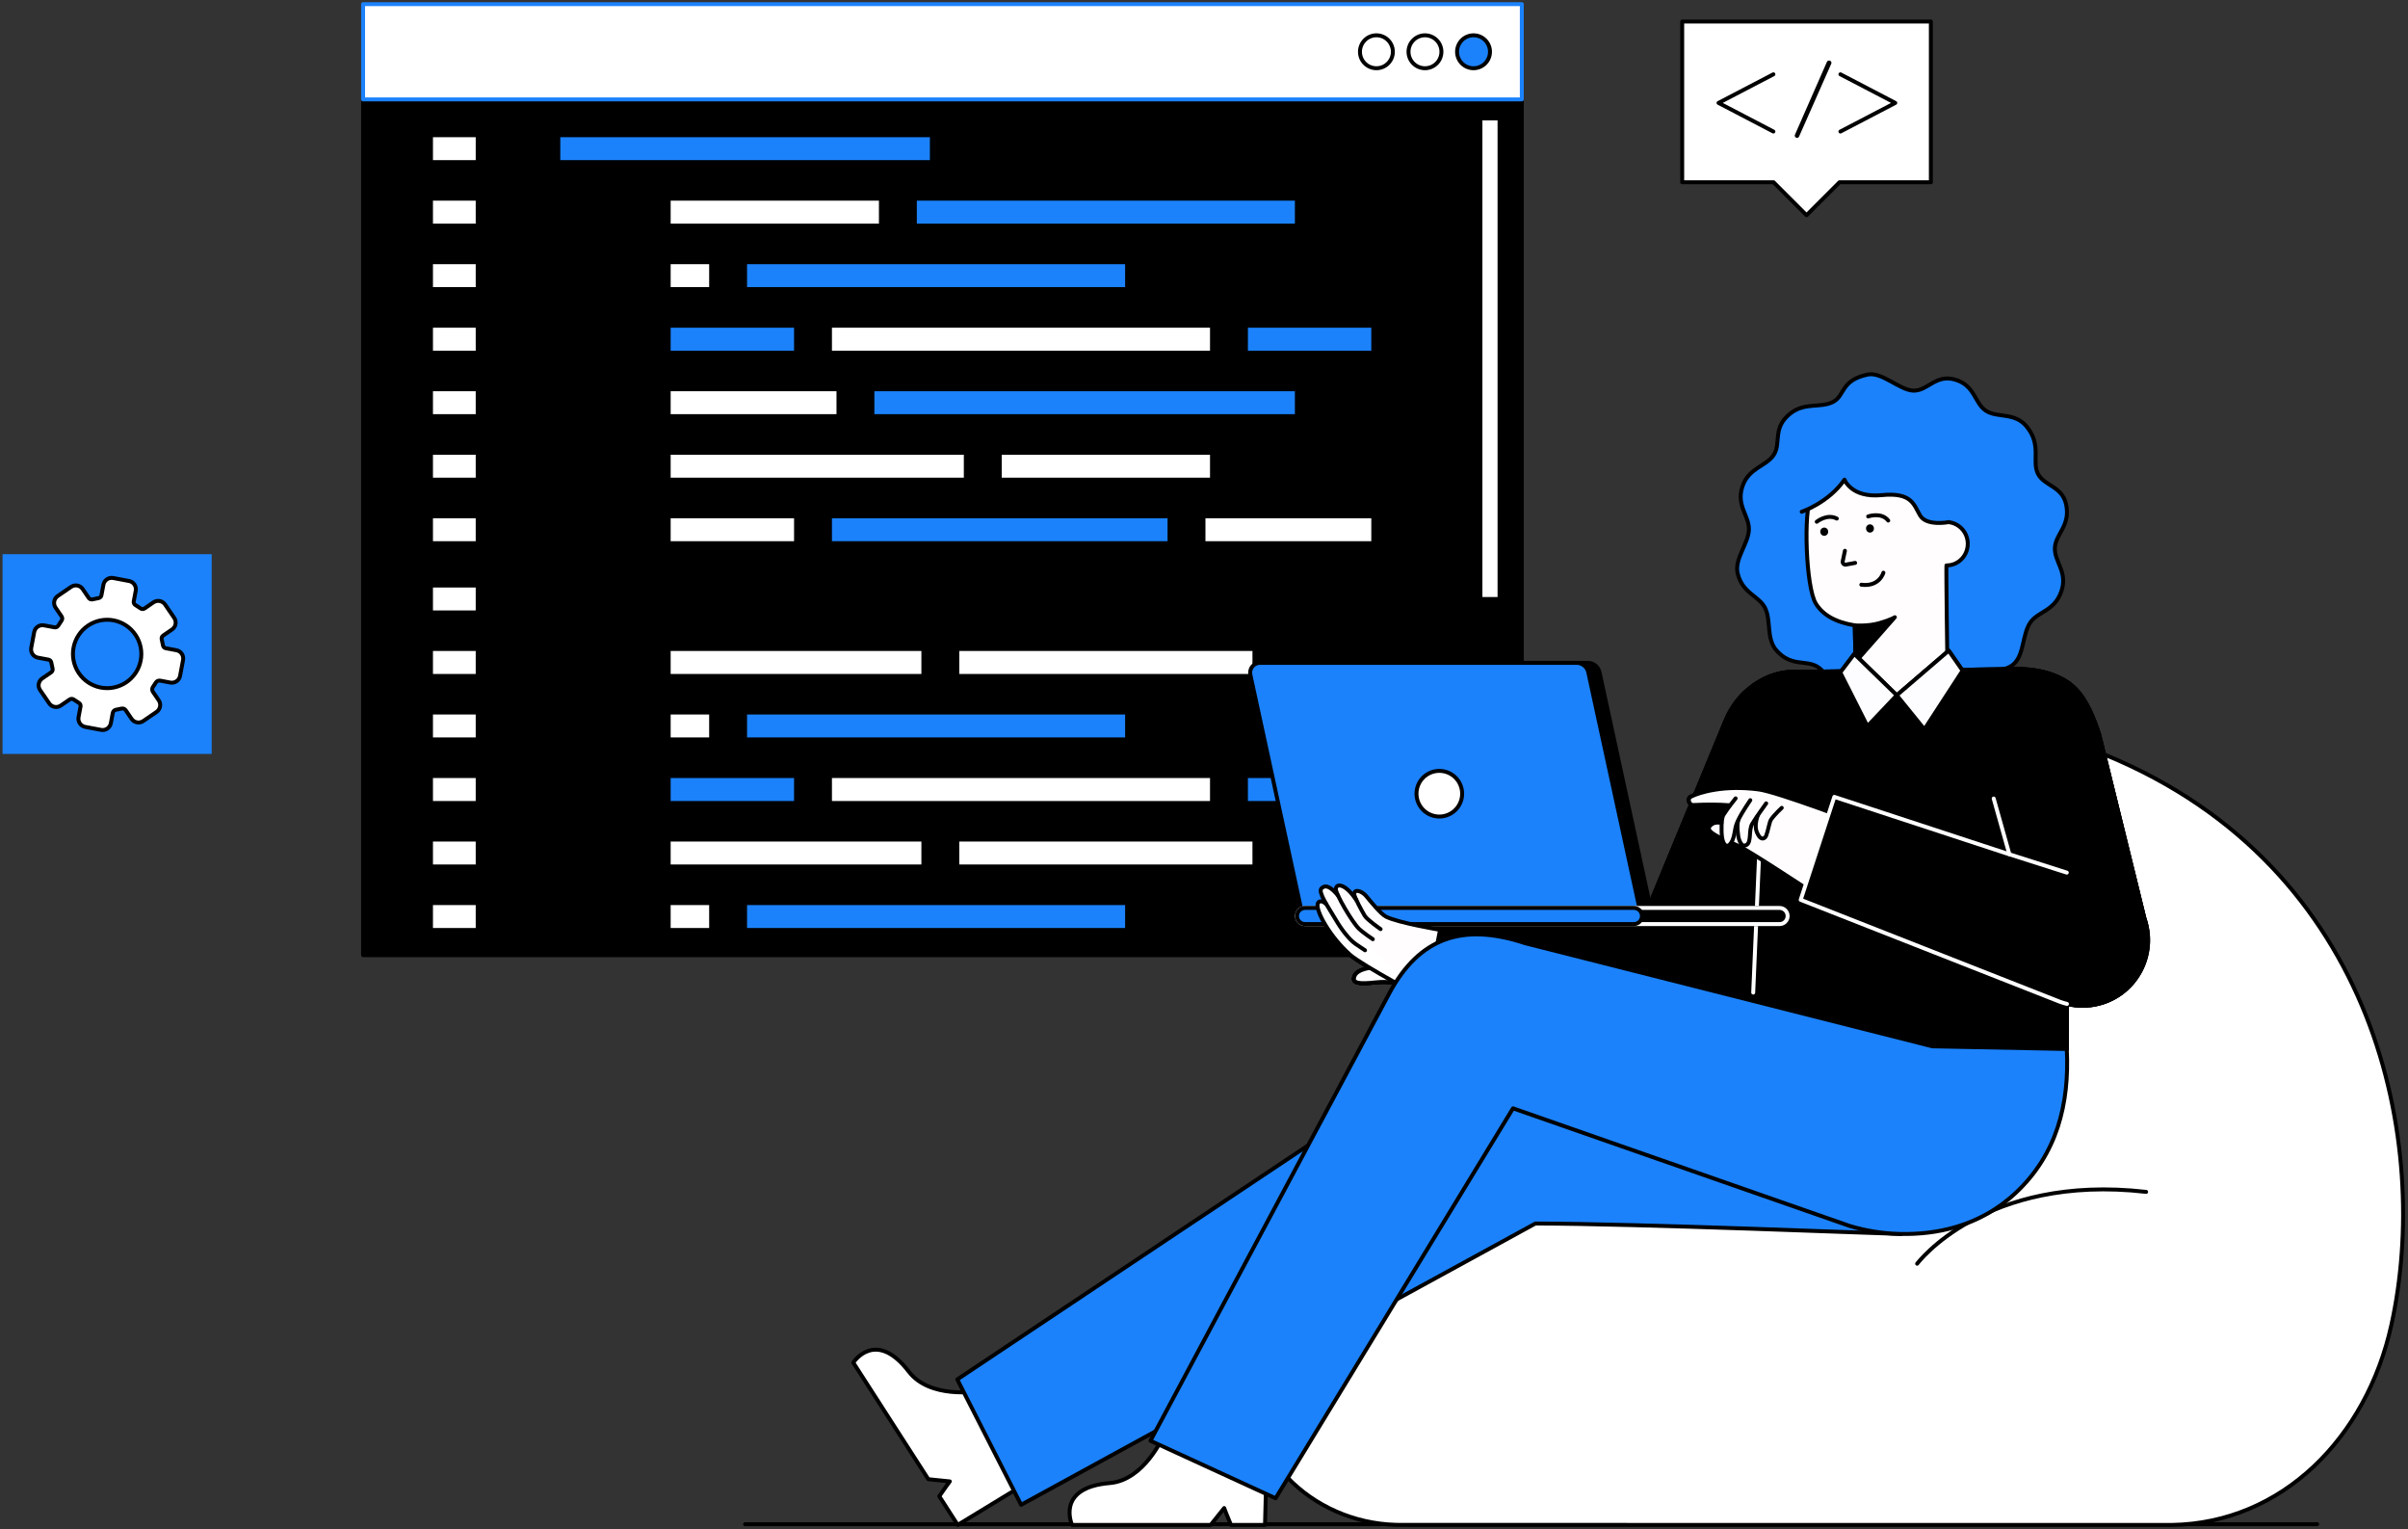 <svg xmlns="http://www.w3.org/2000/svg" xmlns:xlink="http://www.w3.org/1999/xlink" width="630" zoomAndPan="magnify" viewBox="0 0 472.5 300" height="400" preserveAspectRatio="xMidYMid meet" version="1.0"><rect x="0" y="0" width="472.5" height="300" fill="#333333" stroke="none"/><defs><clipPath id="29d47652f8"><path d="M 71 0.16 L 299 0.16 L 299 20 L 71 20 Z M 71 0.16 " clip-rule="nonzero"/></clipPath><clipPath id="6b25af7356"><path d="M 70 0.16 L 299 0.16 L 299 20 L 70 20 Z M 70 0.16 " clip-rule="nonzero"/></clipPath><clipPath id="1b4c1c3178"><path d="M 0.5 108 L 42 108 L 42 148 L 0.5 148 Z M 0.5 108 " clip-rule="nonzero"/></clipPath><clipPath id="524ebb6c0d"><path d="M 145 298 L 455 298 L 455 299.84 L 145 299.84 Z M 145 298 " clip-rule="nonzero"/></clipPath><clipPath id="e1442e0b48"><path d="M 244 143 L 471.75 143 L 471.75 299.84 L 244 299.84 Z M 244 143 " clip-rule="nonzero"/></clipPath><clipPath id="b6d5f6ffb8"><path d="M 209 281 L 249 281 L 249 299.84 L 209 299.84 Z M 209 281 " clip-rule="nonzero"/></clipPath><clipPath id="0739f87570"><path d="M 167 264 L 203 264 L 203 299.84 L 167 299.84 Z M 167 264 " clip-rule="nonzero"/></clipPath><clipPath id="50b9792159"><path d="M 166 264 L 203 264 L 203 299.84 L 166 299.84 Z M 166 264 " clip-rule="nonzero"/></clipPath></defs><path stroke-linecap="round" transform="matrix(0.515, 0, 0, 0.515, 0.499, 0.424)" fill-opacity="1" fill="#000000" fill-rule="nonzero" stroke-linejoin="round" d="M 137.369 37.043 L 578.86 37.043 L 578.86 363.007 L 137.369 363.007 Z M 137.369 37.043 " stroke="#000000" stroke-width="1.5" stroke-opacity="1" stroke-miterlimit="4"/><g clip-path="url(#29d47652f8)"><path fill="#ffffff" d="M 71.219 0.809 L 298.504 0.809 L 298.504 19.504 L 71.219 19.504 Z M 71.219 0.809 " fill-opacity="1" fill-rule="nonzero"/></g><g clip-path="url(#6b25af7356)"><path stroke-linecap="round" transform="matrix(0.515, 0, 0, 0.515, 0.499, 0.424)" fill="none" stroke-linejoin="round" d="M 137.369 0.747 L 578.86 0.747 L 578.86 37.043 L 137.369 37.043 Z M 137.369 0.747 " stroke="#1b82fb" stroke-width="1.5" stroke-opacity="1" stroke-miterlimit="4"/></g><path stroke-linecap="round" transform="matrix(0.515, 0, 0, 0.515, 0.499, 0.424)" fill-opacity="1" fill="#ffffff" fill-rule="nonzero" stroke-linejoin="round" d="M 163.243 50.678 L 181.036 50.678 L 181.036 60.916 L 163.243 60.916 Z M 163.243 50.678 " stroke="#000000" stroke-width="1.5" stroke-opacity="1" stroke-miterlimit="4"/><path stroke-linecap="round" transform="matrix(0.515, 0, 0, 0.515, 0.499, 0.424)" fill-opacity="1" fill="#ffffff" fill-rule="nonzero" stroke-linejoin="round" d="M 163.243 74.87 L 181.036 74.87 L 181.036 85.108 L 163.243 85.108 Z M 163.243 74.87 " stroke="#000000" stroke-width="1.5" stroke-opacity="1" stroke-miterlimit="4"/><path stroke-linecap="round" transform="matrix(0.515, 0, 0, 0.515, 0.499, 0.424)" fill-opacity="1" fill="#ffffff" fill-rule="nonzero" stroke-linejoin="round" d="M 163.243 99.062 L 181.036 99.062 L 181.036 109.301 L 163.243 109.301 Z M 163.243 99.062 " stroke="#000000" stroke-width="1.5" stroke-opacity="1" stroke-miterlimit="4"/><path stroke-linecap="round" transform="matrix(0.515, 0, 0, 0.515, 0.499, 0.424)" fill-opacity="1" fill="#ffffff" fill-rule="nonzero" stroke-linejoin="round" d="M 163.243 123.255 L 181.036 123.255 L 181.036 133.5 L 163.243 133.5 Z M 163.243 123.255 " stroke="#000000" stroke-width="1.5" stroke-opacity="1" stroke-miterlimit="4"/><path stroke-linecap="round" transform="matrix(0.515, 0, 0, 0.515, 0.499, 0.424)" fill-opacity="1" fill="#ffffff" fill-rule="nonzero" stroke-linejoin="round" d="M 163.243 147.447 L 181.036 147.447 L 181.036 157.692 L 163.243 157.692 Z M 163.243 147.447 " stroke="#000000" stroke-width="1.5" stroke-opacity="1" stroke-miterlimit="4"/><path stroke-linecap="round" transform="matrix(0.515, 0, 0, 0.515, 0.499, 0.424)" fill-opacity="1" fill="#ffffff" fill-rule="nonzero" stroke-linejoin="round" d="M 163.243 171.639 L 181.036 171.639 L 181.036 181.885 L 163.243 181.885 Z M 163.243 171.639 " stroke="#000000" stroke-width="1.5" stroke-opacity="1" stroke-miterlimit="4"/><path stroke-linecap="round" transform="matrix(0.515, 0, 0, 0.515, 0.499, 0.424)" fill-opacity="1" fill="#ffffff" fill-rule="nonzero" stroke-linejoin="round" d="M 163.243 195.839 L 181.036 195.839 L 181.036 206.077 L 163.243 206.077 Z M 163.243 195.839 " stroke="#000000" stroke-width="1.5" stroke-opacity="1" stroke-miterlimit="4"/><path stroke-linecap="round" transform="matrix(0.515, 0, 0, 0.515, 0.499, 0.424)" fill-opacity="1" fill="#ffffff" fill-rule="nonzero" stroke-linejoin="round" d="M 163.243 222.208 L 181.036 222.208 L 181.036 232.446 L 163.243 232.446 Z M 163.243 222.208 " stroke="#000000" stroke-width="1.5" stroke-opacity="1" stroke-miterlimit="4"/><path stroke-linecap="round" transform="matrix(0.515, 0, 0, 0.515, 0.499, 0.424)" fill-opacity="1" fill="#ffffff" fill-rule="nonzero" stroke-linejoin="round" d="M 163.243 246.4 L 181.036 246.4 L 181.036 256.638 L 163.243 256.638 Z M 163.243 246.4 " stroke="#000000" stroke-width="1.5" stroke-opacity="1" stroke-miterlimit="4"/><path stroke-linecap="round" transform="matrix(0.515, 0, 0, 0.515, 0.499, 0.424)" fill-opacity="1" fill="#ffffff" fill-rule="nonzero" stroke-linejoin="round" d="M 163.243 270.592 L 181.036 270.592 L 181.036 280.83 L 163.243 280.83 Z M 163.243 270.592 " stroke="#000000" stroke-width="1.5" stroke-opacity="1" stroke-miterlimit="4"/><path stroke-linecap="round" transform="matrix(0.515, 0, 0, 0.515, 0.499, 0.424)" fill-opacity="1" fill="#ffffff" fill-rule="nonzero" stroke-linejoin="round" d="M 163.243 294.784 L 181.036 294.784 L 181.036 305.03 L 163.243 305.03 Z M 163.243 294.784 " stroke="#000000" stroke-width="1.5" stroke-opacity="1" stroke-miterlimit="4"/><path stroke-linecap="round" transform="matrix(0.515, 0, 0, 0.515, 0.499, 0.424)" fill-opacity="1" fill="#ffffff" fill-rule="nonzero" stroke-linejoin="round" d="M 163.243 318.976 L 181.036 318.976 L 181.036 329.222 L 163.243 329.222 Z M 163.243 318.976 " stroke="#000000" stroke-width="1.5" stroke-opacity="1" stroke-miterlimit="4"/><path stroke-linecap="round" transform="matrix(0.515, 0, 0, 0.515, 0.499, 0.424)" fill-opacity="1" fill="#ffffff" fill-rule="nonzero" stroke-linejoin="round" d="M 163.243 343.168 L 181.036 343.168 L 181.036 353.414 L 163.243 353.414 Z M 163.243 343.168 " stroke="#000000" stroke-width="1.5" stroke-opacity="1" stroke-miterlimit="4"/><path stroke-linecap="round" transform="matrix(0.515, 0, 0, 0.515, 0.499, 0.424)" fill-opacity="1" fill="#1b82fb" fill-rule="nonzero" stroke-linejoin="round" d="M 211.759 50.678 L 354.074 50.678 L 354.074 60.916 L 211.759 60.916 Z M 211.759 50.678 " stroke="#000000" stroke-width="1.5" stroke-opacity="1" stroke-miterlimit="4"/><path stroke-linecap="round" transform="matrix(0.515, 0, 0, 0.515, 0.499, 0.424)" fill-opacity="1" fill="#ffffff" fill-rule="nonzero" stroke-linejoin="round" d="M 253.81 74.87 L 334.665 74.87 L 334.665 85.108 L 253.81 85.108 Z M 253.81 74.87 " stroke="#000000" stroke-width="1.5" stroke-opacity="1" stroke-miterlimit="4"/><path stroke-linecap="round" transform="matrix(0.515, 0, 0, 0.515, 0.499, 0.424)" fill-opacity="1" fill="#1b82fb" fill-rule="nonzero" stroke-linejoin="round" d="M 347.602 74.87 L 493.149 74.87 L 493.149 85.108 L 347.602 85.108 Z M 347.602 74.87 " stroke="#000000" stroke-width="1.5" stroke-opacity="1" stroke-miterlimit="4"/><path stroke-linecap="round" transform="matrix(0.515, 0, 0, 0.515, 0.499, 0.424)" fill-opacity="1" fill="#1b82fb" fill-rule="nonzero" stroke-linejoin="round" d="M 253.81 123.255 L 302.326 123.255 L 302.326 133.5 L 253.81 133.5 Z M 253.81 123.255 " stroke="#000000" stroke-width="1.5" stroke-opacity="1" stroke-miterlimit="4"/><path stroke-linecap="round" transform="matrix(0.515, 0, 0, 0.515, 0.499, 0.424)" fill-opacity="1" fill="#1b82fb" fill-rule="nonzero" stroke-linejoin="round" d="M 473.747 123.255 L 522.263 123.255 L 522.263 133.5 L 473.747 133.5 Z M 473.747 123.255 " stroke="#000000" stroke-width="1.5" stroke-opacity="1" stroke-miterlimit="4"/><path stroke-linecap="round" transform="matrix(0.515, 0, 0, 0.515, 0.499, 0.424)" fill-opacity="1" fill="#ffffff" fill-rule="nonzero" stroke-linejoin="round" d="M 315.263 123.255 L 460.81 123.255 L 460.81 133.5 L 315.263 133.5 Z M 315.263 123.255 " stroke="#000000" stroke-width="1.5" stroke-opacity="1" stroke-miterlimit="4"/><path stroke-linecap="round" transform="matrix(0.515, 0, 0, 0.515, 0.499, 0.424)" fill-opacity="1" fill="#ffffff" fill-rule="nonzero" stroke-linejoin="round" d="M 253.81 99.062 L 269.979 99.062 L 269.979 109.301 L 253.81 109.301 Z M 253.81 99.062 " stroke="#000000" stroke-width="1.5" stroke-opacity="1" stroke-miterlimit="4"/><path stroke-linecap="round" transform="matrix(0.515, 0, 0, 0.515, 0.499, 0.424)" fill-opacity="1" fill="#1b82fb" fill-rule="nonzero" stroke-linejoin="round" d="M 282.916 99.062 L 428.464 99.062 L 428.464 109.301 L 282.916 109.301 Z M 282.916 99.062 " stroke="#000000" stroke-width="1.5" stroke-opacity="1" stroke-miterlimit="4"/><path stroke-linecap="round" transform="matrix(0.515, 0, 0, 0.515, 0.499, 0.424)" fill-opacity="1" fill="#ffffff" fill-rule="nonzero" stroke-linejoin="round" d="M 253.81 147.447 L 318.495 147.447 L 318.495 157.692 L 253.81 157.692 Z M 253.81 147.447 " stroke="#000000" stroke-width="1.5" stroke-opacity="1" stroke-miterlimit="4"/><path stroke-linecap="round" transform="matrix(0.515, 0, 0, 0.515, 0.499, 0.424)" fill-opacity="1" fill="#1b82fb" fill-rule="nonzero" stroke-linejoin="round" d="M 331.432 147.447 L 493.149 147.447 L 493.149 157.692 L 331.432 157.692 Z M 331.432 147.447 " stroke="#000000" stroke-width="1.5" stroke-opacity="1" stroke-miterlimit="4"/><path stroke-linecap="round" transform="matrix(0.515, 0, 0, 0.515, 0.499, 0.424)" fill-opacity="1" fill="#ffffff" fill-rule="nonzero" stroke-linejoin="round" d="M 253.81 195.839 L 302.326 195.839 L 302.326 206.077 L 253.81 206.077 Z M 253.81 195.839 " stroke="#000000" stroke-width="1.5" stroke-opacity="1" stroke-miterlimit="4"/><path stroke-linecap="round" transform="matrix(0.515, 0, 0, 0.515, 0.499, 0.424)" fill-opacity="1" fill="#ffffff" fill-rule="nonzero" stroke-linejoin="round" d="M 457.57 195.839 L 522.263 195.839 L 522.263 206.077 L 457.57 206.077 Z M 457.57 195.839 " stroke="#000000" stroke-width="1.5" stroke-opacity="1" stroke-miterlimit="4"/><path stroke-linecap="round" transform="matrix(0.515, 0, 0, 0.515, 0.499, 0.424)" fill-opacity="1" fill="#1b82fb" fill-rule="nonzero" stroke-linejoin="round" d="M 315.263 195.839 L 444.633 195.839 L 444.633 206.077 L 315.263 206.077 Z M 315.263 195.839 " stroke="#000000" stroke-width="1.5" stroke-opacity="1" stroke-miterlimit="4"/><path stroke-linecap="round" transform="matrix(0.515, 0, 0, 0.515, 0.499, 0.424)" fill-opacity="1" fill="#ffffff" fill-rule="nonzero" stroke-linejoin="round" d="M 253.81 171.639 L 367.011 171.639 L 367.011 181.885 L 253.81 181.885 Z M 253.81 171.639 " stroke="#000000" stroke-width="1.5" stroke-opacity="1" stroke-miterlimit="4"/><path stroke-linecap="round" transform="matrix(0.515, 0, 0, 0.515, 0.499, 0.424)" fill-opacity="1" fill="#ffffff" fill-rule="nonzero" stroke-linejoin="round" d="M 379.948 171.639 L 460.81 171.639 L 460.81 181.885 L 379.948 181.885 Z M 379.948 171.639 " stroke="#000000" stroke-width="1.5" stroke-opacity="1" stroke-miterlimit="4"/><path stroke-linecap="round" transform="matrix(0.515, 0, 0, 0.515, 0.499, 0.424)" fill-opacity="1" fill="#000000" fill-rule="nonzero" stroke-linejoin="round" d="M 211.759 222.208 L 321.728 222.208 L 321.728 232.446 L 211.759 232.446 Z M 211.759 222.208 " stroke="#000000" stroke-width="1.5" stroke-opacity="1" stroke-miterlimit="4"/><path stroke-linecap="round" transform="matrix(0.515, 0, 0, 0.515, 0.499, 0.424)" fill-opacity="1" fill="#ffffff" fill-rule="nonzero" stroke-linejoin="round" d="M 253.81 246.4 L 350.842 246.4 L 350.842 256.638 L 253.81 256.638 Z M 253.81 246.4 " stroke="#000000" stroke-width="1.5" stroke-opacity="1" stroke-miterlimit="4"/><path stroke-linecap="round" transform="matrix(0.515, 0, 0, 0.515, 0.499, 0.424)" fill-opacity="1" fill="#ffffff" fill-rule="nonzero" stroke-linejoin="round" d="M 363.779 246.4 L 476.98 246.4 L 476.98 256.638 L 363.779 256.638 Z M 363.779 246.4 " stroke="#000000" stroke-width="1.5" stroke-opacity="1" stroke-miterlimit="4"/><path stroke-linecap="round" transform="matrix(0.515, 0, 0, 0.515, 0.499, 0.424)" fill-opacity="1" fill="#1b82fb" fill-rule="nonzero" stroke-linejoin="round" d="M 253.81 294.784 L 302.326 294.784 L 302.326 305.03 L 253.81 305.03 Z M 253.81 294.784 " stroke="#000000" stroke-width="1.5" stroke-opacity="1" stroke-miterlimit="4"/><path stroke-linecap="round" transform="matrix(0.515, 0, 0, 0.515, 0.499, 0.424)" fill-opacity="1" fill="#1b82fb" fill-rule="nonzero" stroke-linejoin="round" d="M 473.747 294.784 L 522.263 294.784 L 522.263 305.03 L 473.747 305.03 Z M 473.747 294.784 " stroke="#000000" stroke-width="1.5" stroke-opacity="1" stroke-miterlimit="4"/><path stroke-linecap="round" transform="matrix(0.515, 0, 0, 0.515, 0.499, 0.424)" fill-opacity="1" fill="#ffffff" fill-rule="nonzero" stroke-linejoin="round" d="M 315.263 294.784 L 460.81 294.784 L 460.81 305.03 L 315.263 305.03 Z M 315.263 294.784 " stroke="#000000" stroke-width="1.5" stroke-opacity="1" stroke-miterlimit="4"/><path stroke-linecap="round" transform="matrix(0.515, 0, 0, 0.515, 0.499, 0.424)" fill-opacity="1" fill="#ffffff" fill-rule="nonzero" stroke-linejoin="round" d="M 253.81 270.592 L 269.979 270.592 L 269.979 280.83 L 253.81 280.83 Z M 253.81 270.592 " stroke="#000000" stroke-width="1.5" stroke-opacity="1" stroke-miterlimit="4"/><path stroke-linecap="round" transform="matrix(0.515, 0, 0, 0.515, 0.499, 0.424)" fill-opacity="1" fill="#1b82fb" fill-rule="nonzero" stroke-linejoin="round" d="M 282.916 270.592 L 428.464 270.592 L 428.464 280.83 L 282.916 280.83 Z M 282.916 270.592 " stroke="#000000" stroke-width="1.5" stroke-opacity="1" stroke-miterlimit="4"/><path stroke-linecap="round" transform="matrix(0.515, 0, 0, 0.515, 0.499, 0.424)" fill-opacity="1" fill="#ffffff" fill-rule="nonzero" stroke-linejoin="round" d="M 253.81 318.976 L 350.842 318.976 L 350.842 329.222 L 253.81 329.222 Z M 253.81 318.976 " stroke="#000000" stroke-width="1.5" stroke-opacity="1" stroke-miterlimit="4"/><path stroke-linecap="round" transform="matrix(0.515, 0, 0, 0.515, 0.499, 0.424)" fill-opacity="1" fill="#ffffff" fill-rule="nonzero" stroke-linejoin="round" d="M 363.779 318.976 L 476.98 318.976 L 476.98 329.222 L 363.779 329.222 Z M 363.779 318.976 " stroke="#000000" stroke-width="1.5" stroke-opacity="1" stroke-miterlimit="4"/><path stroke-linecap="round" transform="matrix(0.515, 0, 0, 0.515, 0.499, 0.424)" fill-opacity="1" fill="#ffffff" fill-rule="nonzero" stroke-linejoin="round" d="M 253.81 343.168 L 269.979 343.168 L 269.979 353.414 L 253.81 353.414 Z M 253.81 343.168 " stroke="#000000" stroke-width="1.5" stroke-opacity="1" stroke-miterlimit="4"/><path stroke-linecap="round" transform="matrix(0.515, 0, 0, 0.515, 0.499, 0.424)" fill-opacity="1" fill="#1b82fb" fill-rule="nonzero" stroke-linejoin="round" d="M 282.916 343.168 L 428.464 343.168 L 428.464 353.414 L 282.916 353.414 Z M 282.916 343.168 " stroke="#000000" stroke-width="1.5" stroke-opacity="1" stroke-miterlimit="4"/><path stroke-linecap="round" transform="matrix(0.515, 0, 0, 0.515, 0.499, 0.424)" fill-opacity="1" fill="#ffffff" fill-rule="nonzero" stroke-linejoin="round" d="M 563.093 44.277 L 570.369 44.277 L 570.369 356.614 L 563.093 356.614 Z M 563.093 44.277 " stroke="#000000" stroke-width="1.5" stroke-opacity="1" stroke-miterlimit="4"/><path stroke-linecap="round" transform="matrix(0.515, 0, 0, 0.515, 0.499, 0.424)" fill-opacity="1" fill="#000000" fill-rule="nonzero" stroke-linejoin="round" d="M 563.093 227.327 L 570.369 227.327 L 570.369 356.614 L 563.093 356.614 Z M 563.093 227.327 " stroke="#000000" stroke-width="1.5" stroke-opacity="1" stroke-miterlimit="4"/><g clip-path="url(#1b4c1c3178)"><path fill="#1b82fb" d="M 0.5 108.715 L 41.535 108.715 L 41.535 147.898 L 0.5 147.898 Z M 0.5 108.715 " fill-opacity="1" fill-rule="nonzero"/></g><path stroke-linecap="round" transform="matrix(0.515, 0, 0, 0.515, 0.499, 0.424)" fill-opacity="1" fill="#ffffff" fill-rule="nonzero" stroke-linejoin="round" d="M 67.638 256.63 L 68.776 250.578 C 69.102 248.849 67.964 247.188 66.242 246.862 L 62.213 246.104 C 61.674 246.005 61.249 245.588 61.135 245.057 L 60.634 242.661 C 60.521 242.122 60.741 241.576 61.188 241.273 L 64.58 238.952 C 66.029 237.967 66.401 235.987 65.407 234.539 L 61.932 229.45 C 60.938 228.001 58.958 227.63 57.508 228.616 L 54.132 230.929 C 53.676 231.24 53.085 231.247 52.629 230.944 L 50.581 229.609 C 50.125 229.313 49.89 228.767 49.989 228.237 L 50.748 224.202 C 51.074 222.481 49.936 220.812 48.213 220.494 L 42.158 219.348 C 40.428 219.03 38.767 220.167 38.44 221.889 L 37.682 225.916 C 37.583 226.454 37.173 226.879 36.634 226.993 L 34.237 227.493 C 33.706 227.607 33.159 227.387 32.848 226.94 L 30.534 223.55 C 29.548 222.101 27.567 221.73 26.118 222.723 L 21.027 226.197 C 19.577 227.19 19.206 229.169 20.2 230.618 L 22.514 234 C 22.817 234.448 22.825 235.047 22.529 235.502 L 21.186 237.549 C 20.89 238.004 20.344 238.24 19.813 238.133 L 15.783 237.383 C 14.053 237.056 12.392 238.194 12.065 239.916 L 10.927 245.975 C 10.609 247.697 11.739 249.357 13.469 249.683 L 17.498 250.442 C 18.029 250.54 18.454 250.958 18.568 251.488 L 19.077 253.892 C 19.183 254.423 18.963 254.969 18.515 255.28 L 15.131 257.593 C 13.682 258.587 13.31 260.559 14.296 262.015 L 17.779 267.096 C 18.765 268.552 20.746 268.923 22.195 267.93 L 25.579 265.617 C 26.027 265.306 26.626 265.298 27.082 265.602 L 29.13 266.936 C 29.586 267.24 29.821 267.778 29.715 268.317 L 28.956 272.344 C 28.637 274.073 29.768 275.734 31.498 276.06 L 37.553 277.197 C 39.275 277.523 40.937 276.386 41.263 274.657 L 41.999 270.736 C 42.113 270.137 42.576 269.667 43.175 269.538 L 45.36 269.083 C 45.96 268.954 46.574 269.204 46.923 269.705 L 49.169 272.996 C 50.163 274.452 52.144 274.824 53.593 273.83 L 58.677 270.357 C 60.126 269.363 60.498 267.384 59.511 265.935 L 57.303 262.705 C 56.932 262.159 56.924 261.446 57.281 260.892 L 58.419 259.156 C 58.775 258.602 59.436 258.321 60.081 258.443 L 63.927 259.171 C 65.65 259.489 67.312 258.359 67.638 256.63 Z M 67.638 256.63 " stroke="#000000" stroke-width="1.5" stroke-opacity="1" stroke-miterlimit="4"/><path stroke-linecap="round" transform="matrix(0.515, 0, 0, 0.515, 0.499, 0.424)" fill-opacity="1" fill="#1b82fb" fill-rule="nonzero" stroke-linejoin="round" d="M 52.88 248.273 C 52.88 249.13 52.796 249.979 52.629 250.813 C 52.462 251.655 52.22 252.467 51.893 253.263 C 51.567 254.052 51.165 254.802 50.687 255.515 C 50.209 256.221 49.67 256.88 49.063 257.487 C 48.464 258.094 47.804 258.632 47.09 259.11 C 46.385 259.58 45.634 259.982 44.837 260.308 C 44.048 260.642 43.236 260.885 42.394 261.051 C 41.559 261.218 40.709 261.302 39.852 261.302 C 39.002 261.302 38.152 261.218 37.31 261.051 C 36.475 260.885 35.656 260.642 34.867 260.308 C 34.077 259.982 33.326 259.58 32.613 259.11 C 31.907 258.632 31.247 258.094 30.64 257.487 C 30.033 256.88 29.494 256.221 29.024 255.515 C 28.546 254.802 28.144 254.052 27.818 253.263 C 27.491 252.467 27.241 251.655 27.074 250.813 C 26.907 249.979 26.824 249.13 26.824 248.273 C 26.824 247.416 26.907 246.574 27.074 245.732 C 27.241 244.891 27.491 244.079 27.818 243.29 C 28.144 242.494 28.546 241.743 29.024 241.038 C 29.494 240.325 30.033 239.665 30.64 239.059 C 31.247 238.459 31.907 237.913 32.613 237.443 C 33.326 236.965 34.077 236.564 34.867 236.237 C 35.656 235.911 36.475 235.661 37.31 235.494 C 38.152 235.327 39.002 235.244 39.852 235.244 C 40.709 235.244 41.559 235.327 42.394 235.494 C 43.236 235.661 44.048 235.911 44.837 236.237 C 45.634 236.564 46.385 236.965 47.09 237.443 C 47.804 237.913 48.464 238.459 49.063 239.059 C 49.67 239.665 50.209 240.325 50.687 241.038 C 51.165 241.743 51.567 242.494 51.893 243.29 C 52.22 244.079 52.462 244.891 52.629 245.732 C 52.796 246.574 52.88 247.416 52.88 248.273 Z M 52.88 248.273 " stroke="#000000" stroke-width="1.5" stroke-opacity="1" stroke-miterlimit="4"/><path stroke-linecap="round" transform="matrix(0.515, 0, 0, 0.515, 0.499, 0.424)" fill-opacity="1" fill="#ffffff" fill-rule="nonzero" stroke-linejoin="round" d="M 734.711 7.39 L 639.971 7.39 L 639.971 68.591 L 674.776 68.591 L 687.341 81.157 L 699.907 68.591 L 734.711 68.591 Z M 734.711 7.39 " stroke="#000000" stroke-width="1.5" stroke-opacity="1" stroke-miterlimit="4"/><path fill="#000000" d="M 352.207 26.426 L 358.477 12.145 C 358.547 11.98 358.707 11.879 358.883 11.879 L 358.926 11.879 C 359.246 11.879 359.461 12.207 359.332 12.5 L 353.016 26.781 C 352.945 26.941 352.785 27.047 352.609 27.047 C 352.293 27.047 352.078 26.719 352.207 26.426 Z M 352.207 26.426 " fill-opacity="1" fill-rule="nonzero"/><path stroke-linecap="round" transform="matrix(0.515, 0, 0, 0.515, 0.499, 0.424)" fill="none" stroke-linejoin="round" d="M 700.248 27.479 L 721.152 38.377 L 700.248 49.283 " stroke="#000000" stroke-width="1.5" stroke-opacity="1" stroke-miterlimit="4"/><path stroke-linecap="round" transform="matrix(0.515, 0, 0, 0.515, 0.499, 0.424)" fill="none" stroke-linejoin="round" d="M 674.715 27.479 L 653.811 38.377 L 674.715 49.283 " stroke="#000000" stroke-width="1.5" stroke-opacity="1" stroke-miterlimit="4"/><g clip-path="url(#524ebb6c0d)"><path stroke-linecap="round" transform="matrix(0.515, 0, 0, 0.515, 0.499, 0.424)" fill="none" stroke-linejoin="round" d="M 282.916 579.759 L 881.898 579.759 " stroke="#000000" stroke-width="1.5" stroke-opacity="1" stroke-miterlimit="4"/></g><g clip-path="url(#e1442e0b48)"><path stroke-linecap="round" transform="matrix(0.515, 0, 0, 0.515, 0.499, 0.424)" fill-opacity="1" fill="#ffffff" fill-rule="nonzero" stroke-linejoin="round" d="M 533.819 580.024 C 501.458 580.563 473.55 556.105 474.051 521.986 C 474.263 507.493 476.115 490.407 486.449 474.193 C 506.428 442.849 555.232 429.07 578.465 398.75 C 642.968 314.555 727.708 256.387 801.521 286.867 C 905.192 329.662 925.246 435.501 910.185 503.785 C 900.677 546.853 868.528 579.342 826.591 580.039 Z M 533.819 580.024 " stroke="#000000" stroke-width="1.5" stroke-opacity="1" stroke-miterlimit="4"/></g><path stroke-linecap="round" transform="matrix(0.515, 0, 0, 0.515, 0.499, 0.424)" fill-opacity="1" fill="#ffffff" fill-rule="nonzero" stroke-linejoin="round" d="M 729.483 480.533 C 729.483 480.533 755.244 446.133 816.735 453.178 " stroke="#000000" stroke-width="1.5" stroke-opacity="1" stroke-miterlimit="4"/><path stroke-linecap="round" transform="matrix(0.515, 0, 0, 0.515, 0.499, 0.424)" fill-opacity="1" fill="#1b82fb" fill-rule="nonzero" stroke-linejoin="round" d="M 786.27 191.425 C 787.932 199.403 782.264 202.543 781.968 207.76 C 781.664 213.16 787.006 217.028 784.403 224.475 C 781.717 232.142 775.412 231.998 772.491 236.457 C 769.569 240.909 770.245 248.584 766.254 252.156 C 762.308 255.675 754.781 254.15 749.955 256.585 C 745.281 258.936 742.049 265.928 736.692 267.043 C 731.327 268.157 725.576 263.031 720.355 262.743 C 714.953 262.432 708.655 266.83 703.64 265.169 C 698.548 263.486 696.12 256.183 691.666 253.255 C 687.212 250.336 681.689 253.369 675.96 247.022 C 671.862 242.471 673.964 235.555 671.529 230.724 C 669.184 226.052 662.825 225.18 661.073 217.46 C 659.866 212.121 665.087 206.342 665.375 201.125 C 665.678 195.725 660.405 191.872 662.947 184.41 C 665.36 177.312 671.938 176.887 674.86 172.435 C 677.781 167.984 674.184 162.273 681.097 156.737 C 686.636 152.293 692.562 154.735 697.395 152.3 C 702.062 149.957 700.233 144.011 710.658 141.85 C 716.015 140.735 722.692 147.674 727.913 147.97 C 733.308 148.273 736.434 141.729 743.703 143.716 C 751.624 145.877 751.23 152.71 755.684 155.63 C 760.138 158.549 766.747 155.994 771.383 161.864 C 776.99 168.962 773.09 174.832 775.526 179.663 C 777.87 184.334 784.783 184.289 786.27 191.425 Z M 786.27 191.425 " stroke="#000000" stroke-width="1.5" stroke-opacity="1" stroke-miterlimit="4"/><path stroke-linecap="round" transform="matrix(0.515, 0, 0, 0.515, 0.499, 0.424)" fill-opacity="1" fill="#fffdfd" fill-rule="nonzero" stroke-linejoin="round" d="M 740.797 214.555 C 745.281 214.487 748.847 210.733 748.771 206.168 C 748.696 201.8 745.304 198.281 741.085 198.053 C 737.739 183.364 725.606 172.322 710.218 172.564 C 698.647 172.739 694.535 179.048 689.064 188.498 C 686.173 193.503 687.007 222.822 690.908 229.116 C 693.518 233.325 698.192 236.146 705.719 237.383 L 706.083 254.469 C 706.083 254.469 705.097 270.956 723.026 270.091 C 741.207 269.212 741.024 253.24 741.024 253.24 C 741.024 253.24 740.493 216.762 740.645 214.555 C 740.691 214.555 740.744 214.555 740.797 214.555 Z M 740.797 214.555 " stroke="#000000" stroke-width="1.5" stroke-opacity="1" stroke-miterlimit="4"/><path stroke-linecap="round" transform="matrix(0.515, 0, 0, 0.515, 0.499, 0.424)" fill-opacity="1" fill="#000000" fill-rule="nonzero" stroke-linejoin="round" d="M 720.993 234.281 L 706.045 251.253 L 705.719 237.383 C 705.719 237.383 710.605 237.822 715.105 236.526 C 719.597 235.236 720.993 234.281 720.993 234.281 Z M 720.993 234.281 " stroke="#000000" stroke-width="1.5" stroke-opacity="1" stroke-miterlimit="4"/><path fill="#1b82fb" d="M 353.406 100.406 C 353.406 100.406 358.68 98.637 361.797 94.109 C 361.797 94.109 363.141 97.73 369.086 97.145 C 375.031 96.559 375.379 99.016 376.633 101.148 C 377.891 103.277 381.902 102.465 381.902 102.465 L 388.246 96.824 L 379 84.191 L 355.633 86.773 L 354.703 94.121 Z M 353.406 100.406 " fill-opacity="1" fill-rule="nonzero"/><path stroke-linecap="round" transform="matrix(0.515, 0, 0, 0.515, 0.499, 0.424)" fill="none" stroke-linejoin="round" d="M 685.505 194.11 C 685.505 194.11 695.749 190.674 701.804 181.885 C 701.804 181.885 704.414 188.915 715.962 187.777 C 727.511 186.64 728.186 191.41 730.622 195.551 C 733.065 199.684 741.404 198.076 741.404 198.076 " stroke="#000000" stroke-width="1.5" stroke-opacity="1" stroke-miterlimit="4"/><path fill="#000000" d="M 367.707 103.707 L 367.699 103.633 C 367.703 103.527 367.68 103.426 367.633 103.336 C 367.602 103.238 367.547 103.156 367.473 103.086 C 367.402 103.012 367.32 102.957 367.223 102.926 C 367.133 102.879 367.031 102.855 366.926 102.859 L 366.719 102.887 C 366.59 102.926 366.477 102.992 366.379 103.086 L 366.258 103.242 C 366.188 103.363 366.152 103.492 366.152 103.633 L 366.16 103.707 C 366.156 103.812 366.18 103.91 366.227 104.004 C 366.258 104.098 366.312 104.184 366.387 104.254 C 366.457 104.328 366.539 104.383 366.637 104.414 C 366.727 104.461 366.824 104.484 366.934 104.48 L 367.137 104.449 C 367.27 104.414 367.383 104.348 367.48 104.254 L 367.598 104.094 C 367.668 103.977 367.703 103.844 367.707 103.707 Z M 367.707 103.707 " fill-opacity="1" fill-rule="nonzero"/><path fill="#000000" d="M 358.727 104.336 L 358.723 104.266 C 358.727 104.16 358.703 104.059 358.656 103.969 C 358.625 103.871 358.57 103.789 358.496 103.719 C 358.426 103.645 358.344 103.59 358.246 103.559 C 358.156 103.512 358.055 103.488 357.949 103.492 L 357.742 103.52 C 357.613 103.559 357.5 103.625 357.402 103.719 L 357.281 103.875 C 357.211 103.996 357.176 104.125 357.176 104.266 L 357.184 104.34 C 357.18 104.445 357.203 104.543 357.25 104.637 C 357.281 104.73 357.336 104.816 357.41 104.883 C 357.48 104.961 357.562 105.012 357.656 105.043 C 357.75 105.094 357.848 105.113 357.957 105.109 L 358.16 105.082 C 358.293 105.047 358.406 104.98 358.5 104.883 L 358.621 104.727 C 358.691 104.605 358.727 104.477 358.727 104.336 Z M 358.727 104.336 " fill-opacity="1" fill-rule="nonzero"/><path stroke-linecap="round" transform="matrix(0.515, 0, 0, 0.515, 0.499, 0.424)" fill="none" stroke-linejoin="round" d="M 701.97 208.981 L 701.128 212.97 C 700.976 213.706 701.614 214.373 702.35 214.237 L 705.855 213.592 " stroke="#000000" stroke-width="1.5" stroke-opacity="1" stroke-miterlimit="4"/><path stroke-linecap="round" transform="matrix(0.515, 0, 0, 0.515, 0.499, 0.424)" fill="none" stroke-linejoin="round" d="M 710.825 195.892 C 710.825 195.892 715.871 194.117 718.466 197.469 " stroke="#000000" stroke-width="1.5" stroke-opacity="1" stroke-miterlimit="4"/><path stroke-linecap="round" transform="matrix(0.515, 0, 0, 0.515, 0.499, 0.424)" fill="none" stroke-linejoin="round" d="M 716.63 217.324 C 716.63 217.324 715.12 222.814 708.215 221.897 " stroke="#000000" stroke-width="1.5" stroke-opacity="1" stroke-miterlimit="4"/><path stroke-linecap="round" transform="matrix(0.515, 0, 0, 0.515, 0.499, 0.424)" fill="none" stroke-linejoin="round" d="M 691.234 197.924 C 691.234 197.924 695.119 194.747 698.875 196.703 " stroke="#000000" stroke-width="1.5" stroke-opacity="1" stroke-miterlimit="4"/><path stroke-linecap="round" transform="matrix(0.515, 0, 0, 0.515, 0.499, 0.424)" fill-opacity="1" fill="#fdfdff" fill-rule="nonzero" stroke-linejoin="round" d="M 800.171 381.08 C 795.603 382.551 790.921 382.627 786.581 381.565 C 786.543 391.841 786.498 398.742 786.498 398.742 L 666.103 398.492 L 667.082 375.945 L 662.393 387.056 C 657.81 395.853 648.287 400.433 638.992 399.212 L 541.688 384.962 L 548.517 349.053 L 625.228 349.501 L 656.376 273.982 C 658.053 269.924 660.435 266.171 663.607 263.129 C 668.129 258.799 673.873 255.864 679.761 255.212 C 679.761 255.212 682.462 255.053 683.464 255.113 L 706.083 254.825 C 706.06 257.244 706.682 270.872 723.019 270.091 C 738.247 269.363 740.592 258.033 740.949 254.37 L 767.452 254.029 C 776.558 253.93 784.79 256.615 789.563 261.325 C 794.1 265.799 796.847 272.829 798.873 279.101 L 816.029 348.833 L 816.279 349.622 C 820.521 362.765 813.297 376.84 800.171 381.08 Z M 800.171 381.08 " stroke="#000000" stroke-width="1.5" stroke-opacity="1" stroke-miterlimit="4"/><path fill="#fffdfd" d="M 282.465 182.441 C 282.465 182.441 274.176 181.043 271.867 179.852 C 270.824 179.312 268.859 176.875 268 175.836 C 267.141 174.793 265.586 174.324 265.637 175.449 C 265.648 175.645 265.816 176.07 266.055 176.586 C 265.953 176.461 265.859 176.34 265.781 176.227 C 263.762 173.277 261.988 173.289 262.031 174.496 C 262.039 174.711 262.203 175.148 262.457 175.707 C 261.305 174.379 260.113 173.473 259.207 174.297 C 258.824 174.645 259.41 175.941 260.266 177.473 C 260.086 177.312 259.902 177.172 259.719 177.062 C 259.141 176.715 258.484 176.863 258.48 177.297 C 258.465 178.797 260.82 183.781 264.816 187.312 C 265.488 187.906 266.949 188.848 268.711 189.895 C 267.387 190.117 266.031 190.582 265.68 191.531 C 265.148 192.965 266.574 193.094 269.984 192.73 C 270.941 192.629 272.594 192.773 274.086 192.957 C 277.258 194.703 279.82 196.129 279.82 196.129 L 282.461 182.441 Z M 282.465 182.441 " fill-opacity="1" fill-rule="nonzero"/><path stroke-linecap="round" transform="matrix(0.515, 0, 0, 0.515, 0.499, 0.424)" fill="none" stroke-linejoin="round" d="M 531.771 373.549 C 531.771 373.549 527.476 372.927 523.462 373.352 C 516.838 374.057 514.068 373.807 515.1 371.024 C 516.534 367.141 526.596 367.452 526.596 367.452 " stroke="#000000" stroke-width="1.5" stroke-opacity="1" stroke-miterlimit="4"/><path stroke-linecap="round" transform="matrix(0.515, 0, 0, 0.515, 0.499, 0.424)" fill-opacity="1" fill="#ffffff" fill-rule="nonzero" stroke-linejoin="round" d="M 542.568 379.95 C 542.568 379.95 518.143 367.004 513.423 362.833 C 505.661 355.977 500.228 345.959 501.116 343.388 C 501.465 342.38 502.399 342.258 503.521 342.933 C 503.802 343.1 504.091 343.312 504.371 343.54 " stroke="#000000" stroke-width="1.5" stroke-opacity="1" stroke-miterlimit="4"/><path stroke-linecap="round" transform="matrix(0.515, 0, 0, 0.515, 0.499, 0.424)" fill="none" stroke-linejoin="round" d="M 519.122 361.149 C 519.122 361.149 516.99 359.746 515.616 358.806 C 513.097 357.077 510.229 353.353 507.93 349.44 C 505.039 344.541 501.116 338.975 502.527 337.564 C 504.295 335.797 506.466 337.481 508.84 340.302 " stroke="#000000" stroke-width="1.5" stroke-opacity="1" stroke-miterlimit="4"/><path stroke-linecap="round" transform="matrix(0.515, 0, 0, 0.515, 0.499, 0.424)" fill="none" stroke-linejoin="round" d="M 522.096 356.933 C 522.096 356.933 518.272 354.385 516.77 352.898 C 514 350.161 508.082 339.809 508.013 337.951 C 507.93 335.607 511.367 335.585 515.298 341.31 C 515.449 341.53 515.624 341.765 515.821 342.008 " stroke="#000000" stroke-width="1.5" stroke-opacity="1" stroke-miterlimit="4"/><path stroke-linecap="round" transform="matrix(0.515, 0, 0, 0.515, 0.499, 0.424)" fill="none" stroke-linejoin="round" d="M 525.055 353.088 C 525.055 353.088 519.987 349.592 519.016 348.007 C 518.052 346.422 515.078 340.969 515.024 339.801 C 514.918 337.617 517.938 338.527 519.607 340.552 C 521.277 342.569 525.093 347.302 527.119 348.348 C 531.604 350.661 547.705 353.376 547.705 353.376 L 542.575 379.95 " stroke="#000000" stroke-width="1.5" stroke-opacity="1" stroke-miterlimit="4"/><path stroke-linecap="round" transform="matrix(0.515, 0, 0, 0.515, 0.499, 0.424)" fill="none" stroke-linejoin="round" d="M 667.075 375.938 L 669.928 309.883 " stroke="#000000" stroke-width="1.5" stroke-opacity="1" stroke-miterlimit="4"/><path fill="#fffdfd" d="M 332.145 157.945 C 334.953 157.816 336.992 157.82 339.379 158.008 C 338.938 158.59 338.441 159.273 338.055 159.887 C 337.863 160.188 337.762 160.789 337.715 161.453 C 336.641 161.285 335.918 161.414 335.355 162.113 C 334.75 162.863 335.941 163.66 337.832 164.559 C 338.18 166.203 338.992 166.25 339.578 165.34 C 340.02 165.535 340.477 165.73 340.941 165.934 C 342.895 166.777 354.727 174.594 354.727 174.594 L 368.129 162.789 C 364.789 161.512 348.66 155.375 344.984 154.891 C 338.234 153.996 333.375 155.434 331.668 156.309 C 330.867 156.719 331.367 157.98 332.145 157.945 Z M 332.145 157.945 " fill-opacity="1" fill-rule="nonzero"/><path stroke-linecap="round" transform="matrix(0.515, 0, 0, 0.515, 0.499, 0.424)" fill="none" stroke-linejoin="round" d="M 655.132 318.597 C 651.527 316.883 649.274 315.351 650.442 313.91 C 651.52 312.576 652.901 312.31 654.934 312.613 " stroke="#000000" stroke-width="1.5" stroke-opacity="1" stroke-miterlimit="4"/><path stroke-linecap="round" transform="matrix(0.515, 0, 0, 0.515, 0.499, 0.424)" fill="none" stroke-linejoin="round" d="M 658.045 305.917 C 653.5 305.568 649.585 305.568 644.205 305.818 C 642.695 305.887 641.724 303.437 643.28 302.641 C 646.595 300.942 656.027 298.151 669.138 299.888 C 676.278 300.828 707.616 312.742 714.103 315.222 L 688.07 338.14 C 688.07 338.14 665.087 322.965 661.293 321.327 C 660.428 320.948 659.57 320.584 658.743 320.22 " stroke="#000000" stroke-width="1.5" stroke-opacity="1" stroke-miterlimit="4"/><path stroke-linecap="round" transform="matrix(0.515, 0, 0, 0.515, 0.499, 0.424)" fill="none" stroke-linejoin="round" d="M 660.322 303.285 C 660.322 303.285 657.446 306.819 655.685 309.588 C 654.76 311.044 654.911 316.284 655.086 317.664 C 655.685 322.412 657.924 322.108 659.123 319.249 C 660.253 316.557 659.881 314.161 661.255 311.794 " stroke="#000000" stroke-width="1.5" stroke-opacity="1" stroke-miterlimit="4"/><path stroke-linecap="round" transform="matrix(0.515, 0, 0, 0.515, 0.499, 0.424)" fill="none" stroke-linejoin="round" d="M 665.914 303.976 C 665.914 303.976 662.901 308.329 661.437 311.324 C 660.678 312.879 661.156 317.641 661.642 318.946 C 662.385 320.948 663.174 321.752 664.51 320.986 C 666.414 319.894 665.238 315.397 666.619 313.031 C 667.902 310.824 671.969 305.189 671.969 305.189 " stroke="#000000" stroke-width="1.5" stroke-opacity="1" stroke-miterlimit="4"/><path stroke-linecap="round" transform="matrix(0.515, 0, 0, 0.515, 0.499, 0.424)" fill="none" stroke-linejoin="round" d="M 668.66 310.065 C 667.211 314.555 668.463 316.36 669.025 317.368 C 669.988 319.082 671.407 318.862 671.969 317.475 C 672.712 315.624 673.175 312.28 673.812 311.362 C 675.125 309.451 677.895 306.895 677.895 306.895 " stroke="#000000" stroke-width="1.5" stroke-opacity="1" stroke-miterlimit="4"/><path stroke-linecap="round" transform="matrix(0.515, 0, 0, 0.515, 0.499, 0.424)" fill-opacity="1" fill="#fdfdff" fill-rule="nonzero" stroke-linejoin="round" d="M 786.573 381.58 C 785.67 381.36 784.79 381.087 783.925 380.776 L 685.118 341.932 L 697.926 302.717 L 763.439 324.209 L 786.505 331.565 " stroke="#000000" stroke-width="1.5" stroke-opacity="1" stroke-miterlimit="4"/><path stroke-linecap="round" transform="matrix(0.515, 0, 0, 0.515, 0.499, 0.424)" fill="none" stroke-linejoin="round" d="M 764.63 324.588 L 758.651 303.346 " stroke="#000000" stroke-width="1.5" stroke-opacity="1" stroke-miterlimit="4"/><path fill="#000000" d="M 412.438 196.711 C 410.086 197.469 405.441 196.961 405.441 196.961 L 405.684 205.809 L 343.418 205.68 L 343.922 194.066 L 341.508 199.789 C 339.148 204.32 334.246 206.68 329.461 206.051 L 279.102 198.609 L 282.574 180.211 L 322.375 180.445 L 338.41 141.547 C 339.273 139.457 340.5 137.523 342.133 135.957 C 344.461 133.727 347.418 132.215 350.449 131.879 C 350.449 131.879 351.84 131.797 352.355 131.828 L 364 131.68 C 363.988 132.926 364.309 139.945 372.719 139.543 C 380.559 139.168 381.766 133.332 381.949 131.445 L 395.594 131.27 C 400.281 131.219 404.52 132.602 406.977 135.027 C 409.312 137.332 410.727 140.953 411.77 144.184 L 420.602 180.102 L 420.73 180.508 C 422.914 187.277 419.195 194.527 412.438 196.711 Z M 412.438 196.711 " fill-opacity="1" fill-rule="nonzero"/><path stroke-linecap="round" transform="matrix(0.515, 0, 0, 0.515, 0.499, 0.424)" fill="none" stroke-linejoin="round" d="M 667.021 377.257 L 669.928 309.883 " stroke="#feffff" stroke-width="1.5" stroke-opacity="1" stroke-miterlimit="4"/><path fill="#fffdfd" d="M 282.465 182.441 C 282.465 182.441 274.176 181.043 271.867 179.852 C 270.824 179.312 268.859 176.875 268 175.836 C 267.141 174.793 265.586 174.324 265.637 175.449 C 265.648 175.645 265.816 176.07 266.055 176.586 C 265.953 176.461 265.859 176.34 265.781 176.227 C 263.762 173.277 261.988 173.289 262.031 174.496 C 262.039 174.711 262.203 175.148 262.457 175.707 C 261.305 174.379 260.113 173.473 259.207 174.297 C 258.824 174.645 259.41 175.941 260.266 177.473 C 260.086 177.312 259.902 177.172 259.719 177.062 C 259.141 176.715 258.484 176.863 258.48 177.297 C 258.465 178.797 260.82 183.781 264.816 187.312 C 265.488 187.906 266.949 188.848 268.711 189.895 C 267.387 190.117 266.031 190.582 265.68 191.531 C 265.148 192.965 266.574 193.094 269.984 192.73 C 270.941 192.629 272.594 192.773 274.086 192.957 C 277.258 194.703 279.98 196.129 279.98 196.129 L 282.461 182.441 Z M 282.465 182.441 " fill-opacity="1" fill-rule="nonzero"/><path stroke-linecap="round" transform="matrix(0.515, 0, 0, 0.515, 0.499, 0.424)" fill="none" stroke-linejoin="round" d="M 531.771 373.549 C 531.771 373.549 527.476 372.927 523.462 373.352 C 516.838 374.057 514.068 373.807 515.1 371.024 C 516.534 367.141 526.596 367.452 526.596 367.452 " stroke="#000000" stroke-width="1.5" stroke-opacity="1" stroke-miterlimit="4"/><path stroke-linecap="round" transform="matrix(0.515, 0, 0, 0.515, 0.499, 0.424)" fill-opacity="1" fill="#ffffff" fill-rule="nonzero" stroke-linejoin="round" d="M 542.568 379.95 C 542.568 379.95 518.143 367.004 513.423 362.833 C 505.661 355.977 500.228 345.959 501.116 343.388 C 501.465 342.38 502.399 342.258 503.521 342.933 C 503.802 343.1 504.091 343.312 504.371 343.54 " stroke="#000000" stroke-width="1.5" stroke-opacity="1" stroke-miterlimit="4"/><path stroke-linecap="round" transform="matrix(0.515, 0, 0, 0.515, 0.499, 0.424)" fill="none" stroke-linejoin="round" d="M 519.122 361.149 C 519.122 361.149 516.99 359.746 515.616 358.806 C 513.097 357.077 510.229 353.353 507.93 349.44 C 505.039 344.541 501.116 338.975 502.527 337.564 C 504.295 335.797 506.466 337.481 508.84 340.302 " stroke="#000000" stroke-width="1.5" stroke-opacity="1" stroke-miterlimit="4"/><path stroke-linecap="round" transform="matrix(0.515, 0, 0, 0.515, 0.499, 0.424)" fill="none" stroke-linejoin="round" d="M 522.096 356.933 C 522.096 356.933 518.272 354.385 516.77 352.898 C 514 350.161 508.082 339.809 508.013 337.951 C 507.93 335.607 511.367 335.585 515.298 341.31 C 515.449 341.53 515.624 341.765 515.821 342.008 " stroke="#000000" stroke-width="1.5" stroke-opacity="1" stroke-miterlimit="4"/><path stroke-linecap="round" transform="matrix(0.515, 0, 0, 0.515, 0.499, 0.424)" fill="none" stroke-linejoin="round" d="M 525.055 353.088 C 525.055 353.088 519.987 349.592 519.016 348.007 C 518.052 346.422 515.078 340.969 515.024 339.801 C 514.918 337.617 517.938 338.527 519.607 340.552 C 521.277 342.569 525.093 347.302 527.119 348.348 C 531.604 350.661 547.705 353.376 547.705 353.376 L 542.575 379.95 " stroke="#000000" stroke-width="1.5" stroke-opacity="1" stroke-miterlimit="4"/><path fill="#fffdfd" d="M 332.145 157.945 C 334.953 157.816 336.992 157.82 339.379 158.008 C 338.938 158.59 338.441 159.273 338.055 159.887 C 337.863 160.188 337.762 160.789 337.715 161.453 C 336.641 161.285 335.918 161.414 335.355 162.113 C 334.75 162.863 335.941 163.66 337.832 164.559 C 338.18 166.203 338.992 166.25 339.578 165.34 C 340.02 165.535 340.477 165.73 340.941 165.934 C 342.895 166.777 354.727 174.594 354.727 174.594 L 368.129 162.789 C 364.789 161.512 348.66 155.375 344.984 154.891 C 338.234 153.996 333.375 155.434 331.668 156.309 C 330.867 156.719 331.367 157.98 332.145 157.945 Z M 332.145 157.945 " fill-opacity="1" fill-rule="nonzero"/><path stroke-linecap="round" transform="matrix(0.515, 0, 0, 0.515, 0.499, 0.424)" fill="none" stroke-linejoin="round" d="M 655.132 318.597 C 651.527 316.883 649.274 315.351 650.442 313.91 C 651.52 312.576 652.901 312.31 654.934 312.613 " stroke="#000000" stroke-width="1.5" stroke-opacity="1" stroke-miterlimit="4"/><path stroke-linecap="round" transform="matrix(0.515, 0, 0, 0.515, 0.499, 0.424)" fill="none" stroke-linejoin="round" d="M 658.045 305.917 C 653.5 305.568 649.585 305.568 644.205 305.818 C 642.695 305.887 641.724 303.437 643.28 302.641 C 646.595 300.942 656.027 298.151 669.138 299.888 C 676.278 300.828 707.616 312.742 714.103 315.222 L 688.07 338.14 C 688.07 338.14 665.087 322.965 661.293 321.327 C 660.428 320.948 659.57 320.584 658.743 320.22 " stroke="#000000" stroke-width="1.5" stroke-opacity="1" stroke-miterlimit="4"/><path stroke-linecap="round" transform="matrix(0.515, 0, 0, 0.515, 0.499, 0.424)" fill="none" stroke-linejoin="round" d="M 660.322 303.285 C 660.322 303.285 657.446 306.819 655.685 309.588 C 654.76 311.044 654.911 316.284 655.086 317.664 C 655.685 322.412 657.924 322.108 659.123 319.249 C 660.253 316.557 659.881 314.161 661.255 311.794 " stroke="#000000" stroke-width="1.5" stroke-opacity="1" stroke-miterlimit="4"/><path stroke-linecap="round" transform="matrix(0.515, 0, 0, 0.515, 0.499, 0.424)" fill="none" stroke-linejoin="round" d="M 665.914 303.976 C 665.914 303.976 662.901 308.329 661.437 311.324 C 660.678 312.879 661.156 317.641 661.642 318.946 C 662.385 320.948 663.174 321.752 664.51 320.986 C 666.414 319.894 665.238 315.397 666.619 313.031 C 667.902 310.824 671.969 305.189 671.969 305.189 " stroke="#000000" stroke-width="1.5" stroke-opacity="1" stroke-miterlimit="4"/><path stroke-linecap="round" transform="matrix(0.515, 0, 0, 0.515, 0.499, 0.424)" fill="none" stroke-linejoin="round" d="M 668.66 310.065 C 667.211 314.555 668.463 316.36 669.025 317.368 C 669.988 319.082 671.407 318.862 671.969 317.475 C 672.712 315.624 673.175 312.28 673.812 311.362 C 675.125 309.451 677.895 306.895 677.895 306.895 " stroke="#000000" stroke-width="1.5" stroke-opacity="1" stroke-miterlimit="4"/><path stroke-linecap="round" transform="matrix(0.515, 0, 0, 0.515, 0.499, 0.424)" fill-opacity="1" fill="#000000" fill-rule="nonzero" stroke-linejoin="round" d="M 786.573 381.58 C 785.67 381.36 784.79 381.087 783.925 380.776 L 685.118 341.932 L 697.926 302.717 L 763.439 324.209 L 786.505 331.565 " stroke="#feffff" stroke-width="1.5" stroke-opacity="1" stroke-miterlimit="4"/><path stroke-linecap="round" transform="matrix(0.515, 0, 0, 0.515, 0.499, 0.424)" fill="none" stroke-linejoin="round" d="M 764.63 324.588 L 758.651 303.346 " stroke="#feffff" stroke-width="1.5" stroke-opacity="1" stroke-miterlimit="4"/><path stroke-linecap="round" transform="matrix(0.515, 0, 0, 0.515, 0.499, 0.424)" fill-opacity="1" fill="#fdfdff" fill-rule="nonzero" stroke-linejoin="round" d="M 800.171 381.08 C 795.603 382.551 790.921 382.627 786.581 381.565 C 786.543 391.841 786.498 398.742 786.498 398.742 L 666.103 398.492 L 667.082 375.945 L 662.393 387.056 C 657.81 395.853 648.287 400.433 638.992 399.212 L 541.688 384.962 L 548.517 349.053 L 625.228 349.501 L 656.376 273.982 C 658.053 269.924 660.435 266.171 663.607 263.129 C 668.129 258.799 673.873 255.864 679.761 255.212 C 679.761 255.212 682.462 255.053 683.464 255.113 L 706.083 254.825 C 706.06 257.244 706.682 270.872 723.019 270.091 C 738.247 269.363 740.592 258.033 740.949 254.37 L 767.452 254.029 C 776.558 253.93 784.79 256.615 789.563 261.325 C 794.1 265.799 796.847 272.829 798.873 279.101 L 816.029 348.833 L 816.279 349.622 C 820.521 362.765 813.297 376.84 800.171 381.08 Z M 800.171 381.08 " stroke="#000000" stroke-width="1.5" stroke-opacity="1" stroke-miterlimit="4"/><path stroke-linecap="round" transform="matrix(0.515, 0, 0, 0.515, 0.499, 0.424)" fill-opacity="1" fill="#ffffff" fill-rule="nonzero" stroke-linejoin="round" d="M 720.28 270.084 L 720.181 398.606 " stroke="#000000" stroke-width="1.5" stroke-opacity="1" stroke-miterlimit="4"/><path stroke-linecap="round" transform="matrix(0.515, 0, 0, 0.515, 0.499, 0.424)" fill-opacity="1" fill="#1b82fb" fill-rule="nonzero" stroke-linejoin="round" d="M 720.318 270.122 C 720.318 270.122 715.31 281.816 706.113 275.453 C 695.422 268.066 706.083 254.825 706.083 254.825 C 706.06 257.1 706.607 269.303 720.28 270.084 Z M 720.318 270.122 " stroke="#000000" stroke-width="1.5" stroke-opacity="1" stroke-miterlimit="4"/><path stroke-linecap="round" transform="matrix(0.515, 0, 0, 0.515, 0.499, 0.424)" fill-opacity="1" fill="#1b82fb" fill-rule="nonzero" stroke-linejoin="round" d="M 734.287 277.986 C 723.042 281.543 720.318 270.122 720.318 270.122 L 720.371 270.084 C 721.198 270.129 722.093 270.129 723.019 270.091 C 737.86 269.371 740.471 258.602 740.933 254.674 L 741.1 254.545 C 744.492 257.972 745.539 274.429 734.287 277.986 Z M 734.287 277.986 " stroke="#000000" stroke-width="1.5" stroke-opacity="1" stroke-miterlimit="4"/><path fill="#fffdfd" d="M 282.465 182.441 C 282.465 182.441 274.176 181.043 271.867 179.852 C 270.824 179.312 268.859 176.875 268 175.836 C 267.141 174.793 265.586 174.324 265.637 175.449 C 265.648 175.645 265.816 176.07 266.055 176.586 C 265.953 176.461 265.859 176.34 265.781 176.227 C 263.762 173.277 261.988 173.289 262.031 174.496 C 262.039 174.711 262.203 175.148 262.457 175.707 C 261.305 174.379 260.113 173.473 259.207 174.297 C 258.824 174.645 259.41 175.941 260.266 177.473 C 260.086 177.312 259.902 177.172 259.719 177.062 C 259.141 176.715 258.484 176.863 258.48 177.297 C 258.465 178.797 260.82 183.781 264.816 187.312 C 265.488 187.906 266.949 188.848 268.711 189.895 C 267.387 190.117 266.031 190.582 265.68 191.531 C 265.148 192.965 266.574 193.094 269.984 192.73 C 270.941 192.629 272.594 192.773 274.086 192.957 C 277.258 194.703 279.82 196.129 279.82 196.129 L 282.461 182.441 Z M 282.465 182.441 " fill-opacity="1" fill-rule="nonzero"/><path stroke-linecap="round" transform="matrix(0.515, 0, 0, 0.515, 0.499, 0.424)" fill="none" stroke-linejoin="round" d="M 531.771 373.549 C 531.771 373.549 527.476 372.927 523.462 373.352 C 516.838 374.057 514.068 373.807 515.1 371.024 C 516.534 367.141 526.596 367.452 526.596 367.452 " stroke="#000000" stroke-width="1.5" stroke-opacity="1" stroke-miterlimit="4"/><path stroke-linecap="round" transform="matrix(0.515, 0, 0, 0.515, 0.499, 0.424)" fill-opacity="1" fill="#ffffff" fill-rule="nonzero" stroke-linejoin="round" d="M 542.568 379.95 C 542.568 379.95 518.143 367.004 513.423 362.833 C 505.661 355.977 500.228 345.959 501.116 343.388 C 501.465 342.38 502.399 342.258 503.521 342.933 C 503.802 343.1 504.091 343.312 504.371 343.54 " stroke="#000000" stroke-width="1.5" stroke-opacity="1" stroke-miterlimit="4"/><path stroke-linecap="round" transform="matrix(0.515, 0, 0, 0.515, 0.499, 0.424)" fill="none" stroke-linejoin="round" d="M 519.122 361.149 C 519.122 361.149 516.99 359.746 515.616 358.806 C 513.097 357.077 510.229 353.353 507.93 349.44 C 505.039 344.541 501.116 338.975 502.527 337.564 C 504.295 335.797 506.466 337.481 508.84 340.302 " stroke="#000000" stroke-width="1.5" stroke-opacity="1" stroke-miterlimit="4"/><path stroke-linecap="round" transform="matrix(0.515, 0, 0, 0.515, 0.499, 0.424)" fill="none" stroke-linejoin="round" d="M 522.096 356.933 C 522.096 356.933 518.272 354.385 516.77 352.898 C 514 350.161 508.082 339.809 508.013 337.951 C 507.93 335.607 511.367 335.585 515.298 341.31 C 515.449 341.53 515.624 341.765 515.821 342.008 " stroke="#000000" stroke-width="1.5" stroke-opacity="1" stroke-miterlimit="4"/><path stroke-linecap="round" transform="matrix(0.515, 0, 0, 0.515, 0.499, 0.424)" fill="none" stroke-linejoin="round" d="M 525.055 353.088 C 525.055 353.088 519.987 349.592 519.016 348.007 C 518.052 346.422 515.078 340.969 515.024 339.801 C 514.918 337.617 517.938 338.527 519.607 340.552 C 521.277 342.569 525.093 347.302 527.119 348.348 C 531.604 350.661 547.705 353.376 547.705 353.376 L 542.575 379.95 " stroke="#000000" stroke-width="1.5" stroke-opacity="1" stroke-miterlimit="4"/><path stroke-linecap="round" transform="matrix(0.515, 0, 0, 0.515, 0.499, 0.424)" fill="none" stroke-linejoin="round" d="M 667.075 375.938 L 669.928 309.883 " stroke="#000000" stroke-width="1.5" stroke-opacity="1" stroke-miterlimit="4"/><path fill="#fffdfd" d="M 332.145 157.945 C 334.953 157.816 336.992 157.82 339.379 158.008 C 338.938 158.59 338.441 159.273 338.055 159.887 C 337.863 160.188 337.762 160.789 337.715 161.453 C 336.641 161.285 335.918 161.414 335.355 162.113 C 334.75 162.863 335.941 163.66 337.832 164.559 C 338.18 166.203 338.992 166.25 339.578 165.34 C 340.02 165.535 340.477 165.73 340.941 165.934 C 342.895 166.777 354.727 174.594 354.727 174.594 L 368.129 162.789 C 364.789 161.512 348.66 155.375 344.984 154.891 C 338.234 153.996 333.375 155.434 331.668 156.309 C 330.867 156.719 331.367 157.98 332.145 157.945 Z M 332.145 157.945 " fill-opacity="1" fill-rule="nonzero"/><path stroke-linecap="round" transform="matrix(0.515, 0, 0, 0.515, 0.499, 0.424)" fill="none" stroke-linejoin="round" d="M 655.132 318.597 C 651.527 316.883 649.274 315.351 650.442 313.91 C 651.52 312.576 652.901 312.31 654.934 312.613 " stroke="#000000" stroke-width="1.5" stroke-opacity="1" stroke-miterlimit="4"/><path stroke-linecap="round" transform="matrix(0.515, 0, 0, 0.515, 0.499, 0.424)" fill="none" stroke-linejoin="round" d="M 658.045 305.917 C 653.5 305.568 649.585 305.568 644.205 305.818 C 642.695 305.887 641.724 303.437 643.28 302.641 C 646.595 300.942 656.027 298.151 669.138 299.888 C 676.278 300.828 707.616 312.742 714.103 315.222 L 688.07 338.14 C 688.07 338.14 665.087 322.965 661.293 321.327 C 660.428 320.948 659.57 320.584 658.743 320.22 " stroke="#000000" stroke-width="1.5" stroke-opacity="1" stroke-miterlimit="4"/><path stroke-linecap="round" transform="matrix(0.515, 0, 0, 0.515, 0.499, 0.424)" fill="none" stroke-linejoin="round" d="M 660.322 303.285 C 660.322 303.285 657.446 306.819 655.685 309.588 C 654.76 311.044 654.911 316.284 655.086 317.664 C 655.685 322.412 657.924 322.108 659.123 319.249 C 660.253 316.557 659.881 314.161 661.255 311.794 " stroke="#000000" stroke-width="1.5" stroke-opacity="1" stroke-miterlimit="4"/><path stroke-linecap="round" transform="matrix(0.515, 0, 0, 0.515, 0.499, 0.424)" fill="none" stroke-linejoin="round" d="M 665.914 303.976 C 665.914 303.976 662.901 308.329 661.437 311.324 C 660.678 312.879 661.156 317.641 661.642 318.946 C 662.385 320.948 663.174 321.752 664.51 320.986 C 666.414 319.894 665.238 315.397 666.619 313.031 C 667.902 310.824 671.969 305.189 671.969 305.189 " stroke="#000000" stroke-width="1.5" stroke-opacity="1" stroke-miterlimit="4"/><path stroke-linecap="round" transform="matrix(0.515, 0, 0, 0.515, 0.499, 0.424)" fill="none" stroke-linejoin="round" d="M 668.66 310.065 C 667.211 314.555 668.463 316.36 669.025 317.368 C 669.988 319.082 671.407 318.862 671.969 317.475 C 672.712 315.624 673.175 312.28 673.812 311.362 C 675.125 309.451 677.895 306.895 677.895 306.895 " stroke="#000000" stroke-width="1.5" stroke-opacity="1" stroke-miterlimit="4"/><path stroke-linecap="round" transform="matrix(0.515, 0, 0, 0.515, 0.499, 0.424)" fill-opacity="1" fill="#fdfdff" fill-rule="nonzero" stroke-linejoin="round" d="M 786.573 381.58 C 785.67 381.36 784.79 381.087 783.925 380.776 L 685.118 341.932 L 697.926 302.717 L 763.439 324.209 L 786.505 331.565 " stroke="#000000" stroke-width="1.5" stroke-opacity="1" stroke-miterlimit="4"/><path stroke-linecap="round" transform="matrix(0.515, 0, 0, 0.515, 0.499, 0.424)" fill="none" stroke-linejoin="round" d="M 764.63 324.588 L 758.651 303.346 " stroke="#000000" stroke-width="1.5" stroke-opacity="1" stroke-miterlimit="4"/><path stroke-linecap="round" transform="matrix(0.515, 0, 0, 0.515, 0.499, 0.424)" fill-opacity="1" fill="#fdfdff" fill-rule="nonzero" stroke-linejoin="round" d="M 816.12 349.129 L 816.029 348.833 L 798.866 279.101 C 796.847 272.829 794.1 265.799 789.555 261.317 C 784.79 256.607 776.558 253.938 767.452 254.037 L 739.719 254.393 L 721.721 264.009 L 706.075 254.825 L 683.456 255.113 C 682.462 255.06 679.754 255.22 679.754 255.22 C 673.873 255.864 668.129 258.799 663.607 263.129 C 660.443 266.171 658.053 269.924 656.383 273.982 L 625.228 349.501 L 548.524 349.053 L 541.695 384.962 L 638.992 399.212 C 648.287 400.433 657.81 395.853 662.393 387.048 L 667.075 375.938 L 666.103 398.499 L 786.505 398.75 C 786.505 398.75 786.535 391.841 786.581 381.557 C 791.657 382.801 797.204 382.498 802.477 380.207 C 814.352 375.058 820.096 361.453 816.12 349.129 Z M 816.12 349.129 " stroke="#000000" stroke-width="1.5" stroke-opacity="1" stroke-miterlimit="4"/><path stroke-linecap="round" transform="matrix(0.515, 0, 0, 0.515, 0.499, 0.424)" fill-opacity="1" fill="#ffffff" fill-rule="nonzero" stroke-linejoin="round" d="M 721.721 264.009 L 721.312 299.676 " stroke="#000000" stroke-width="1.5" stroke-opacity="1" stroke-miterlimit="4"/><path stroke-linecap="round" transform="matrix(0.515, 0, 0, 0.515, 0.499, 0.424)" fill-opacity="1" fill="#fdfdff" fill-rule="nonzero" stroke-linejoin="round" d="M 741.518 247.022 L 746.404 254.052 L 732.245 276.985 L 721.721 264.009 Z M 741.518 247.022 " stroke="#000000" stroke-width="1.5" stroke-opacity="1" stroke-miterlimit="4"/><path stroke-linecap="round" transform="matrix(0.515, 0, 0, 0.515, 0.499, 0.424)" fill-opacity="1" fill="#fdfdff" fill-rule="nonzero" stroke-linejoin="round" d="M 721.721 264.009 L 710.545 275.802 L 700.567 254.833 L 705.537 248.273 Z M 721.721 264.009 " stroke="#000000" stroke-width="1.5" stroke-opacity="1" stroke-miterlimit="4"/><path fill="#fffdfd" d="M 282.465 182.441 C 282.465 182.441 274.176 181.043 271.867 179.852 C 270.824 179.312 268.859 176.875 268 175.836 C 267.141 174.793 265.586 174.324 265.637 175.449 C 265.648 175.645 265.816 176.07 266.055 176.586 C 265.953 176.461 265.859 176.34 265.781 176.227 C 263.762 173.277 261.988 173.289 262.031 174.496 C 262.039 174.711 262.203 175.148 262.457 175.707 C 261.305 174.379 260.113 173.473 259.207 174.297 C 258.824 174.645 259.41 175.941 260.266 177.473 C 260.086 177.312 259.902 177.172 259.719 177.062 C 259.141 176.715 258.484 176.863 258.48 177.297 C 258.465 178.797 260.82 183.781 264.816 187.312 C 265.488 187.906 266.949 188.848 268.711 189.895 C 267.387 190.117 266.031 190.582 265.68 191.531 C 265.148 192.965 266.574 193.094 269.984 192.73 C 270.941 192.629 272.594 192.773 274.086 192.957 C 277.258 194.703 279.848 195.992 279.848 195.992 L 282.461 182.441 Z M 282.465 182.441 " fill-opacity="1" fill-rule="nonzero"/><path stroke-linecap="round" transform="matrix(0.515, 0, 0, 0.515, 0.499, 0.424)" fill="none" stroke-linejoin="round" d="M 531.771 373.549 C 531.771 373.549 527.476 372.927 523.462 373.352 C 516.838 374.057 514.068 373.807 515.1 371.024 C 516.534 367.141 526.596 367.452 526.596 367.452 " stroke="#000000" stroke-width="1.5" stroke-opacity="1" stroke-miterlimit="4"/><path stroke-linecap="round" transform="matrix(0.515, 0, 0, 0.515, 0.499, 0.424)" fill-opacity="1" fill="#ffffff" fill-rule="nonzero" stroke-linejoin="round" d="M 542.568 379.95 C 542.568 379.95 518.143 367.004 513.423 362.833 C 505.661 355.977 500.228 345.959 501.116 343.388 C 501.465 342.38 502.399 342.258 503.521 342.933 C 503.802 343.1 504.091 343.312 504.371 343.54 " stroke="#000000" stroke-width="1.5" stroke-opacity="1" stroke-miterlimit="4"/><path stroke-linecap="round" transform="matrix(0.515, 0, 0, 0.515, 0.499, 0.424)" fill="none" stroke-linejoin="round" d="M 519.122 361.149 C 519.122 361.149 516.99 359.746 515.616 358.806 C 513.097 357.077 510.229 353.353 507.93 349.44 C 505.039 344.541 501.116 338.975 502.527 337.564 C 504.295 335.797 506.466 337.481 508.84 340.302 " stroke="#000000" stroke-width="1.5" stroke-opacity="1" stroke-miterlimit="4"/><path stroke-linecap="round" transform="matrix(0.515, 0, 0, 0.515, 0.499, 0.424)" fill="none" stroke-linejoin="round" d="M 522.096 356.933 C 522.096 356.933 518.272 354.385 516.77 352.898 C 514 350.161 508.082 339.809 508.013 337.951 C 507.93 335.607 511.367 335.585 515.298 341.31 C 515.449 341.53 515.624 341.765 515.821 342.008 " stroke="#000000" stroke-width="1.5" stroke-opacity="1" stroke-miterlimit="4"/><path stroke-linecap="round" transform="matrix(0.515, 0, 0, 0.515, 0.499, 0.424)" fill="none" stroke-linejoin="round" d="M 525.055 353.088 C 525.055 353.088 519.987 349.592 519.016 348.007 C 518.052 346.422 515.078 340.969 515.024 339.801 C 514.918 337.617 517.938 338.527 519.607 340.552 C 521.277 342.569 525.093 347.302 527.119 348.348 C 531.604 350.661 547.705 353.376 547.705 353.376 L 542.575 379.95 " stroke="#000000" stroke-width="1.5" stroke-opacity="1" stroke-miterlimit="4"/><path stroke-linecap="round" transform="matrix(0.515, 0, 0, 0.515, 0.499, 0.424)" fill="none" stroke-linejoin="round" d="M 667.075 375.938 L 669.928 309.883 " stroke="#000000" stroke-width="1.5" stroke-opacity="1" stroke-miterlimit="4"/><path fill="#fffdfd" d="M 332.145 157.945 C 334.953 157.816 336.992 157.82 339.379 158.008 C 338.938 158.59 338.441 159.273 338.055 159.887 C 337.863 160.188 337.762 160.789 337.715 161.453 C 336.641 161.285 335.918 161.414 335.355 162.113 C 334.75 162.863 335.941 163.66 337.832 164.559 C 338.18 166.203 338.992 166.25 339.578 165.34 C 340.02 165.535 340.477 165.73 340.941 165.934 C 342.895 166.777 354.727 174.594 354.727 174.594 L 368.129 162.789 C 364.789 161.512 348.66 155.375 344.984 154.891 C 338.234 153.996 333.375 155.434 331.668 156.309 C 330.867 156.719 331.367 157.98 332.145 157.945 Z M 332.145 157.945 " fill-opacity="1" fill-rule="nonzero"/><path stroke-linecap="round" transform="matrix(0.515, 0, 0, 0.515, 0.499, 0.424)" fill="none" stroke-linejoin="round" d="M 655.132 318.597 C 651.527 316.883 649.274 315.351 650.442 313.91 C 651.52 312.576 652.901 312.31 654.934 312.613 " stroke="#000000" stroke-width="1.5" stroke-opacity="1" stroke-miterlimit="4"/><path stroke-linecap="round" transform="matrix(0.515, 0, 0, 0.515, 0.499, 0.424)" fill="none" stroke-linejoin="round" d="M 658.045 305.917 C 653.5 305.568 649.585 305.568 644.205 305.818 C 642.695 305.887 641.724 303.437 643.28 302.641 C 646.595 300.942 656.027 298.151 669.138 299.888 C 676.278 300.828 707.616 312.742 714.103 315.222 L 688.07 338.14 C 688.07 338.14 665.087 322.965 661.293 321.327 C 660.428 320.948 659.57 320.584 658.743 320.22 " stroke="#000000" stroke-width="1.5" stroke-opacity="1" stroke-miterlimit="4"/><path stroke-linecap="round" transform="matrix(0.515, 0, 0, 0.515, 0.499, 0.424)" fill="none" stroke-linejoin="round" d="M 660.322 303.285 C 660.322 303.285 657.446 306.819 655.685 309.588 C 654.76 311.044 654.911 316.284 655.086 317.664 C 655.685 322.412 657.924 322.108 659.123 319.249 C 660.253 316.557 659.881 314.161 661.255 311.794 " stroke="#000000" stroke-width="1.5" stroke-opacity="1" stroke-miterlimit="4"/><path stroke-linecap="round" transform="matrix(0.515, 0, 0, 0.515, 0.499, 0.424)" fill="none" stroke-linejoin="round" d="M 665.914 303.976 C 665.914 303.976 662.901 308.329 661.437 311.324 C 660.678 312.879 661.156 317.641 661.642 318.946 C 662.385 320.948 663.174 321.752 664.51 320.986 C 666.414 319.894 665.238 315.397 666.619 313.031 C 667.902 310.824 671.969 305.189 671.969 305.189 " stroke="#000000" stroke-width="1.5" stroke-opacity="1" stroke-miterlimit="4"/><path stroke-linecap="round" transform="matrix(0.515, 0, 0, 0.515, 0.499, 0.424)" fill="none" stroke-linejoin="round" d="M 668.66 310.065 C 667.211 314.555 668.463 316.36 669.025 317.368 C 669.988 319.082 671.407 318.862 671.969 317.475 C 672.712 315.624 673.175 312.28 673.812 311.362 C 675.125 309.451 677.895 306.895 677.895 306.895 " stroke="#000000" stroke-width="1.5" stroke-opacity="1" stroke-miterlimit="4"/><path stroke-linecap="round" transform="matrix(0.515, 0, 0, 0.515, 0.499, 0.424)" fill-opacity="1" fill="#fdfdff" fill-rule="nonzero" stroke-linejoin="round" d="M 786.573 381.58 C 785.67 381.36 784.79 381.087 783.925 380.776 L 685.118 341.932 L 697.926 302.717 L 763.439 324.209 L 786.505 331.565 " stroke="#000000" stroke-width="1.5" stroke-opacity="1" stroke-miterlimit="4"/><path stroke-linecap="round" transform="matrix(0.515, 0, 0, 0.515, 0.499, 0.424)" fill="none" stroke-linejoin="round" d="M 764.63 324.588 L 758.651 303.346 " stroke="#000000" stroke-width="1.5" stroke-opacity="1" stroke-miterlimit="4"/><path fill="#000000" d="M 412.438 196.711 C 410.086 197.469 405.441 196.961 405.441 196.961 L 405.695 205.953 L 343.418 205.68 L 343.922 194.066 L 341.508 199.789 C 339.148 204.32 334.246 206.68 329.461 206.051 L 279.102 198.609 L 282.574 180.211 L 322.375 180.445 L 338.41 141.547 C 339.273 139.457 340.5 137.523 342.133 135.957 C 344.461 133.727 347.418 132.215 350.449 131.879 C 350.449 131.879 351.84 131.797 352.355 131.828 L 364 131.68 L 372.051 136.41 L 381.949 131.445 L 395.594 131.27 C 400.281 131.219 404.52 132.602 406.977 135.027 C 409.312 137.332 410.727 140.953 411.77 144.184 L 420.602 180.102 L 420.73 180.508 C 422.914 187.277 419.195 194.527 412.438 196.711 Z M 412.438 196.711 " fill-opacity="1" fill-rule="nonzero"/><path stroke-linecap="round" transform="matrix(0.515, 0, 0, 0.515, 0.499, 0.424)" fill="none" stroke-linejoin="round" d="M 667.021 377.257 L 669.928 309.883 " stroke="#feffff" stroke-width="1.5" stroke-opacity="1" stroke-miterlimit="4"/><path stroke-linecap="round" transform="matrix(0.515, 0, 0, 0.515, 0.499, 0.424)" fill-opacity="1" fill="#000000" fill-rule="nonzero" stroke-linejoin="round" d="M 500.259 351.063 L 629.219 351.063 C 629.219 351.063 608.475 255.273 608.475 255.273 C 608.012 253.164 606.153 251.663 603.998 251.663 L 484.4 251.663 C 481.479 251.663 479.309 254.363 479.924 257.214 Z M 500.259 351.063 " stroke="#000000" stroke-width="1.5" stroke-opacity="1" stroke-miterlimit="4"/><path stroke-linecap="round" transform="matrix(0.515, 0, 0, 0.515, 0.499, 0.424)" fill-opacity="1" fill="#1b82fb" fill-rule="nonzero" stroke-linejoin="round" d="M 500.593 351.063 L 617.876 351.063 C 621.51 351.063 624.227 347.703 623.453 344.147 L 604.195 255.273 C 603.74 253.164 601.881 251.663 599.726 251.663 L 479.097 251.663 C 476.707 251.663 474.931 253.87 475.432 256.198 L 495.016 346.558 C 495.585 349.19 497.907 351.063 500.593 351.063 Z M 500.593 351.063 " stroke="#000000" stroke-width="1.5" stroke-opacity="1" stroke-miterlimit="4"/><path stroke-linecap="round" transform="matrix(-0.515, 0, 0, -0.515, 604.985, 358.906)" fill-opacity="1" fill="#000000" fill-rule="nonzero" stroke-linejoin="round" d="M 496.693 344.909 L 677.493 344.909 C 677.903 344.909 678.29 344.992 678.669 345.144 C 679.041 345.303 679.375 345.523 679.663 345.811 C 679.952 346.1 680.179 346.433 680.331 346.812 C 680.491 347.184 680.566 347.578 680.566 347.988 C 680.566 348.39 680.491 348.784 680.331 349.163 C 680.179 349.535 679.952 349.869 679.663 350.157 C 679.375 350.445 679.041 350.673 678.669 350.824 C 678.29 350.984 677.903 351.059 677.493 351.059 L 496.693 351.059 C 496.284 351.059 495.897 350.984 495.517 350.824 C 495.138 350.673 494.812 350.445 494.523 350.157 C 494.235 349.869 494.007 349.535 493.856 349.163 C 493.696 348.784 493.62 348.39 493.62 347.988 C 493.62 347.578 493.696 347.184 493.856 346.812 C 494.007 346.433 494.235 346.1 494.523 345.811 C 494.812 345.523 495.138 345.303 495.517 345.144 C 495.897 344.992 496.284 344.909 496.693 344.909 Z M 496.693 344.909 " stroke="#000000" stroke-width="1.5" stroke-opacity="1" stroke-miterlimit="4"/><path stroke-linecap="round" transform="matrix(-0.515, 0, 0, -0.515, 604.985, 358.906)" fill="none" stroke-linejoin="round" d="M 496.693 344.909 L 677.493 344.909 C 677.903 344.909 678.29 344.992 678.669 345.144 C 679.041 345.303 679.375 345.523 679.663 345.811 C 679.952 346.1 680.179 346.433 680.331 346.812 C 680.491 347.184 680.566 347.578 680.566 347.988 C 680.566 348.39 680.491 348.784 680.331 349.163 C 680.179 349.535 679.952 349.869 679.663 350.157 C 679.375 350.445 679.041 350.673 678.669 350.824 C 678.29 350.984 677.903 351.059 677.493 351.059 L 496.693 351.059 C 496.284 351.059 495.897 350.984 495.517 350.824 C 495.138 350.673 494.812 350.445 494.523 350.157 C 494.235 349.869 494.007 349.535 493.856 349.163 C 493.696 348.784 493.62 348.39 493.62 347.988 C 493.62 347.578 493.696 347.184 493.856 346.812 C 494.007 346.433 494.235 346.1 494.523 345.811 C 494.812 345.523 495.138 345.303 495.517 345.144 C 495.897 344.992 496.284 344.909 496.693 344.909 Z M 496.693 344.909 " stroke="#feffff" stroke-width="1.5" stroke-opacity="1" stroke-miterlimit="4"/><path stroke-linecap="round" transform="matrix(-0.515, 0, 0, -0.515, 576.4, 358.906)" fill-opacity="1" fill="#1b82fb" fill-rule="nonzero" stroke-linejoin="round" d="M 496.694 344.909 L 621.967 344.909 C 622.377 344.909 622.764 344.992 623.144 345.144 C 623.515 345.303 623.849 345.523 624.138 345.811 C 624.426 346.1 624.654 346.433 624.805 346.812 C 624.965 347.184 625.04 347.578 625.04 347.988 C 625.04 348.39 624.965 348.784 624.805 349.163 C 624.654 349.535 624.426 349.869 624.138 350.157 C 623.849 350.445 623.515 350.673 623.144 350.824 C 622.764 350.984 622.377 351.059 621.967 351.059 L 496.694 351.059 C 496.285 351.059 495.898 350.984 495.518 350.824 C 495.139 350.673 494.805 350.445 494.517 350.157 C 494.228 349.869 494.008 349.535 493.857 349.163 C 493.697 348.784 493.621 348.39 493.621 347.988 C 493.621 347.578 493.697 347.184 493.857 346.812 C 494.008 346.433 494.228 346.1 494.517 345.811 C 494.805 345.523 495.139 345.303 495.518 345.144 C 495.898 344.992 496.285 344.909 496.694 344.909 Z M 496.694 344.909 " stroke="#000000" stroke-width="1.5" stroke-opacity="1" stroke-miterlimit="4"/><path stroke-linecap="round" transform="matrix(0.515, 0, 0, 0.515, 0.499, 0.424)" fill-opacity="1" fill="#ffffff" fill-rule="nonzero" stroke-linejoin="round" d="M 556.127 301.511 C 556.127 302.08 556.066 302.648 555.96 303.202 C 555.846 303.763 555.679 304.309 555.459 304.84 C 555.247 305.363 554.974 305.864 554.663 306.342 C 554.344 306.819 553.98 307.252 553.578 307.661 C 553.175 308.063 552.735 308.427 552.257 308.738 C 551.787 309.057 551.286 309.33 550.755 309.542 C 550.224 309.762 549.685 309.929 549.124 310.043 C 548.562 310.149 548.001 310.209 547.424 310.209 C 546.855 310.209 546.286 310.149 545.732 310.043 C 545.17 309.929 544.624 309.762 544.101 309.542 C 543.569 309.33 543.069 309.057 542.591 308.738 C 542.12 308.427 541.68 308.063 541.278 307.661 C 540.868 307.252 540.512 306.819 540.193 306.342 C 539.874 305.864 539.609 305.363 539.389 304.84 C 539.169 304.309 539.009 303.763 538.895 303.202 C 538.782 302.648 538.728 302.08 538.728 301.511 C 538.728 300.934 538.782 300.373 538.895 299.812 C 539.009 299.251 539.169 298.705 539.389 298.182 C 539.609 297.651 539.874 297.15 540.193 296.672 C 540.512 296.202 540.868 295.762 541.278 295.36 C 541.68 294.951 542.12 294.594 542.591 294.276 C 543.069 293.957 543.569 293.692 544.101 293.472 C 544.624 293.252 545.17 293.085 545.732 292.979 C 546.286 292.865 546.855 292.812 547.424 292.812 C 548.001 292.812 548.562 292.865 549.124 292.979 C 549.685 293.085 550.224 293.252 550.755 293.472 C 551.286 293.692 551.787 293.957 552.257 294.276 C 552.735 294.594 553.175 294.951 553.578 295.36 C 553.98 295.762 554.344 296.202 554.663 296.672 C 554.974 297.15 555.247 297.651 555.459 298.182 C 555.679 298.705 555.846 299.251 555.96 299.812 C 556.066 300.373 556.127 300.934 556.127 301.511 Z M 556.127 301.511 " stroke="#000000" stroke-width="1.5" stroke-opacity="1" stroke-miterlimit="4"/><path stroke-linecap="round" transform="matrix(0.515, 0, 0, 0.515, 0.499, 0.424)" fill-opacity="1" fill="#fdfdff" fill-rule="nonzero" stroke-linejoin="round" d="M 741.518 247.022 L 746.799 254.62 L 732.245 276.985 L 721.721 264.009 Z M 741.518 247.022 " stroke="#000000" stroke-width="1.5" stroke-opacity="1" stroke-miterlimit="4"/><path stroke-linecap="round" transform="matrix(0.515, 0, 0, 0.515, 0.499, 0.424)" fill-opacity="1" fill="#fdfdff" fill-rule="nonzero" stroke-linejoin="round" d="M 721.721 264.009 L 710.545 275.802 L 700.195 255.311 L 705.537 248.273 Z M 721.721 264.009 " stroke="#000000" stroke-width="1.5" stroke-opacity="1" stroke-miterlimit="4"/><path fill="#fffdfd" d="M 282.465 182.441 C 282.465 182.441 274.176 181.043 271.867 179.852 C 270.824 179.312 268.859 176.875 268 175.836 C 267.141 174.793 265.586 174.324 265.637 175.449 C 265.648 175.645 265.816 176.07 266.055 176.586 C 265.953 176.461 265.859 176.34 265.781 176.227 C 263.762 173.277 261.988 173.289 262.031 174.496 C 262.039 174.711 262.203 175.148 262.457 175.707 C 261.305 174.379 260.113 173.473 259.207 174.297 C 258.824 174.645 259.41 175.941 260.266 177.473 C 260.086 177.312 259.902 177.172 259.719 177.062 C 259.141 176.715 258.484 176.863 258.48 177.297 C 258.465 178.797 260.82 183.781 264.816 187.312 C 265.488 187.906 266.949 188.848 268.711 189.895 C 267.387 190.117 266.031 190.582 265.68 191.531 C 265.148 192.965 266.574 193.094 269.984 192.73 C 270.941 192.629 272.594 192.773 274.086 192.957 C 277.258 194.703 279.98 196.129 279.98 196.129 L 282.461 182.441 Z M 282.465 182.441 " fill-opacity="1" fill-rule="nonzero"/><path stroke-linecap="round" transform="matrix(0.515, 0, 0, 0.515, 0.499, 0.424)" fill="none" stroke-linejoin="round" d="M 531.771 373.549 C 531.771 373.549 527.476 372.927 523.462 373.352 C 516.838 374.057 514.068 373.807 515.1 371.024 C 516.534 367.141 526.596 367.452 526.596 367.452 " stroke="#000000" stroke-width="1.5" stroke-opacity="1" stroke-miterlimit="4"/><path stroke-linecap="round" transform="matrix(0.515, 0, 0, 0.515, 0.499, 0.424)" fill-opacity="1" fill="#ffffff" fill-rule="nonzero" stroke-linejoin="round" d="M 542.568 379.95 C 542.568 379.95 518.143 367.004 513.423 362.833 C 505.661 355.977 500.228 345.959 501.116 343.388 C 501.465 342.38 502.399 342.258 503.521 342.933 C 503.802 343.1 504.091 343.312 504.371 343.54 " stroke="#000000" stroke-width="1.5" stroke-opacity="1" stroke-miterlimit="4"/><path stroke-linecap="round" transform="matrix(0.515, 0, 0, 0.515, 0.499, 0.424)" fill="none" stroke-linejoin="round" d="M 519.122 361.149 C 519.122 361.149 516.99 359.746 515.616 358.806 C 513.097 357.077 510.229 353.353 507.93 349.44 C 505.039 344.541 501.116 338.975 502.527 337.564 C 504.295 335.797 506.466 337.481 508.84 340.302 " stroke="#000000" stroke-width="1.5" stroke-opacity="1" stroke-miterlimit="4"/><path stroke-linecap="round" transform="matrix(0.515, 0, 0, 0.515, 0.499, 0.424)" fill="none" stroke-linejoin="round" d="M 522.096 356.933 C 522.096 356.933 518.272 354.385 516.77 352.898 C 514 350.161 508.082 339.809 508.013 337.951 C 507.93 335.607 511.367 335.585 515.298 341.31 C 515.449 341.53 515.624 341.765 515.821 342.008 " stroke="#000000" stroke-width="1.5" stroke-opacity="1" stroke-miterlimit="4"/><path stroke-linecap="round" transform="matrix(0.515, 0, 0, 0.515, 0.499, 0.424)" fill="none" stroke-linejoin="round" d="M 525.055 353.088 C 525.055 353.088 519.987 349.592 519.016 348.007 C 518.052 346.422 515.078 340.969 515.024 339.801 C 514.918 337.617 517.938 338.527 519.607 340.552 C 521.277 342.569 525.093 347.302 527.119 348.348 C 531.604 350.661 547.705 353.376 547.705 353.376 L 542.575 379.95 " stroke="#000000" stroke-width="1.5" stroke-opacity="1" stroke-miterlimit="4"/><path fill="#fffdfd" d="M 332.145 157.945 C 334.953 157.816 336.992 157.82 339.379 158.008 C 338.938 158.59 338.441 159.273 338.055 159.887 C 337.863 160.188 337.762 160.789 337.715 161.453 C 336.641 161.285 335.918 161.414 335.355 162.113 C 334.75 162.863 335.941 163.66 337.832 164.559 C 338.18 166.203 338.992 166.25 339.578 165.34 C 340.02 165.535 340.477 165.73 340.941 165.934 C 342.895 166.777 354.727 174.594 354.727 174.594 L 368.129 162.789 C 364.789 161.512 348.66 155.375 344.984 154.891 C 338.234 153.996 333.375 155.434 331.668 156.309 C 330.867 156.719 331.367 157.98 332.145 157.945 Z M 332.145 157.945 " fill-opacity="1" fill-rule="nonzero"/><path stroke-linecap="round" transform="matrix(0.515, 0, 0, 0.515, 0.499, 0.424)" fill="none" stroke-linejoin="round" d="M 655.132 318.597 C 651.527 316.883 649.274 315.351 650.442 313.91 C 651.52 312.576 652.901 312.31 654.934 312.613 " stroke="#000000" stroke-width="1.5" stroke-opacity="1" stroke-miterlimit="4"/><path stroke-linecap="round" transform="matrix(0.515, 0, 0, 0.515, 0.499, 0.424)" fill="none" stroke-linejoin="round" d="M 658.045 305.917 C 653.5 305.568 649.585 305.568 644.205 305.818 C 642.695 305.887 641.724 303.437 643.28 302.641 C 646.595 300.942 656.027 298.151 669.138 299.888 C 676.278 300.828 707.616 312.742 714.103 315.222 L 688.07 338.14 C 688.07 338.14 665.087 322.965 661.293 321.327 C 660.428 320.948 659.57 320.584 658.743 320.22 " stroke="#000000" stroke-width="1.5" stroke-opacity="1" stroke-miterlimit="4"/><path stroke-linecap="round" transform="matrix(0.515, 0, 0, 0.515, 0.499, 0.424)" fill="none" stroke-linejoin="round" d="M 660.322 303.285 C 660.322 303.285 657.446 306.819 655.685 309.588 C 654.76 311.044 654.911 316.284 655.086 317.664 C 655.685 322.412 657.924 322.108 659.123 319.249 C 660.253 316.557 659.881 314.161 661.255 311.794 " stroke="#000000" stroke-width="1.5" stroke-opacity="1" stroke-miterlimit="4"/><path stroke-linecap="round" transform="matrix(0.515, 0, 0, 0.515, 0.499, 0.424)" fill="none" stroke-linejoin="round" d="M 665.914 303.976 C 665.914 303.976 662.901 308.329 661.437 311.324 C 660.678 312.879 661.156 317.641 661.642 318.946 C 662.385 320.948 663.174 321.752 664.51 320.986 C 666.414 319.894 665.238 315.397 666.619 313.031 C 667.902 310.824 671.969 305.189 671.969 305.189 " stroke="#000000" stroke-width="1.5" stroke-opacity="1" stroke-miterlimit="4"/><path stroke-linecap="round" transform="matrix(0.515, 0, 0, 0.515, 0.499, 0.424)" fill="none" stroke-linejoin="round" d="M 668.66 310.065 C 667.211 314.555 668.463 316.36 669.025 317.368 C 669.988 319.082 671.407 318.862 671.969 317.475 C 672.712 315.624 673.175 312.28 673.812 311.362 C 675.125 309.451 677.895 306.895 677.895 306.895 " stroke="#000000" stroke-width="1.5" stroke-opacity="1" stroke-miterlimit="4"/><path stroke-linecap="round" transform="matrix(0.515, 0, 0, 0.515, 0.499, 0.424)" fill-opacity="1" fill="#000000" fill-rule="nonzero" stroke-linejoin="round" d="M 786.573 381.58 C 785.67 381.36 784.79 381.087 783.925 380.776 L 685.118 341.932 L 697.926 302.717 L 763.439 324.209 L 786.505 331.565 " stroke="#feffff" stroke-width="1.5" stroke-opacity="1" stroke-miterlimit="4"/><path stroke-linecap="round" transform="matrix(0.515, 0, 0, 0.515, 0.499, 0.424)" fill="none" stroke-linejoin="round" d="M 764.63 324.588 L 758.651 303.346 " stroke="#feffff" stroke-width="1.5" stroke-opacity="1" stroke-miterlimit="4"/><g clip-path="url(#b6d5f6ffb8)"><path stroke-linecap="round" transform="matrix(0.515, 0, 0, 0.515, 0.499, 0.424)" fill-opacity="1" fill="#ffffff" fill-rule="nonzero" stroke-linejoin="round" d="M 407.499 580.039 L 460.309 580.039 C 460.309 580.039 465.454 573.608 465.454 573.608 C 465.454 573.608 466.782 577.127 468.041 580.039 L 481.016 580.039 C 481.016 580.039 481.851 547.096 481.851 547.096 L 442.258 546.223 C 442.258 546.223 435.042 563.006 421.855 564.098 C 401.034 565.835 407.499 580.039 407.499 580.039 Z M 407.499 580.039 " stroke="#000000" stroke-width="1.5" stroke-opacity="1" stroke-miterlimit="4"/></g><g clip-path="url(#0739f87570)"><path fill="#ffffff" d="M 167.371 267.344 L 182.09 290.219 L 186.309 290.652 C 186.309 290.652 185.152 292.207 184.242 293.562 L 187.859 299.188 L 202.352 290.363 L 191.695 272.973 C 191.695 272.973 182.422 274.527 178.27 269.121 C 171.719 260.586 167.371 267.348 167.371 267.348 Z M 167.371 267.344 " fill-opacity="1" fill-rule="nonzero"/></g><g clip-path="url(#50b9792159)"><path stroke-linecap="round" transform="matrix(0.515, 0, 0, 0.515, 0.499, 0.424)" fill="none" stroke-linejoin="round" d="M 324.14 518.209 L 352.731 562.62 L 360.926 563.461 C 360.926 563.461 358.68 566.48 356.912 569.111 L 363.938 580.032 L 392.088 562.9 L 371.389 529.137 C 371.389 529.137 353.376 532.156 345.31 521.66 C 332.586 505.089 324.14 518.217 324.14 518.217 Z M 324.14 518.209 " stroke="#000000" stroke-width="1.5" stroke-opacity="1" stroke-miterlimit="4"/></g><path stroke-linecap="round" transform="matrix(0.515, 0, 0, 0.515, 0.499, 0.424)" fill-opacity="1" fill="#1b82fb" fill-rule="nonzero" stroke-linejoin="round" d="M 723.398 469.21 C 715.818 469.081 623.605 465.282 584.035 465.229 L 388.09 572.372 L 363.763 524.617 L 569.444 387.435 C 569.444 387.435 719.733 395.458 717.245 397.377 " stroke="#000000" stroke-width="1.5" stroke-opacity="1" stroke-miterlimit="4"/><path stroke-linecap="round" transform="matrix(0.515, 0, 0, 0.515, 0.499, 0.424)" fill-opacity="1" fill="#1b82fb" fill-rule="nonzero" stroke-linejoin="round" d="M 786.505 398.75 L 735.265 397.734 C 735.265 397.734 580.157 358.465 580.157 358.465 C 556.104 350.502 539.814 356.614 528.584 377.151 L 437.372 547.983 L 485.045 569.885 L 575.506 421.349 L 703.685 466.124 C 709.786 467.967 716.106 469.006 722.472 469.188 C 722.882 469.195 723.201 469.203 723.398 469.21 C 736.29 469.423 753.059 466.67 767.111 453.497 C 782.673 438.906 787.567 419.772 786.505 398.75 Z M 786.505 398.75 " stroke="#000000" stroke-width="1.5" stroke-opacity="1" stroke-miterlimit="4"/><path stroke-linecap="round" transform="matrix(0.515, 0, 0, 0.515, 0.499, 0.424)" fill-opacity="1" fill="#ffffff" fill-rule="nonzero" stroke-linejoin="round" d="M 529.729 18.895 C 529.729 19.729 529.57 20.525 529.251 21.291 C 528.933 22.065 528.477 22.74 527.893 23.331 C 527.301 23.915 526.626 24.37 525.86 24.689 C 525.093 25.007 524.289 25.166 523.462 25.166 C 522.627 25.166 521.831 25.007 521.064 24.689 C 520.29 24.37 519.615 23.915 519.031 23.331 C 518.439 22.74 517.984 22.065 517.665 21.291 C 517.346 20.525 517.195 19.729 517.195 18.895 C 517.195 18.06 517.346 17.264 517.665 16.498 C 517.984 15.725 518.439 15.05 519.031 14.466 C 519.615 13.874 520.29 13.419 521.064 13.101 C 521.831 12.782 522.627 12.623 523.462 12.623 C 524.289 12.623 525.093 12.782 525.86 13.101 C 526.626 13.419 527.301 13.874 527.893 14.466 C 528.477 15.05 528.933 15.725 529.251 16.498 C 529.57 17.264 529.729 18.06 529.729 18.895 Z M 529.729 18.895 " stroke="#000000" stroke-width="1.5" stroke-opacity="1" stroke-miterlimit="4"/><path stroke-linecap="round" transform="matrix(0.515, 0, 0, 0.515, 0.499, 0.424)" fill-opacity="1" fill="#ffffff" fill-rule="nonzero" stroke-linejoin="round" d="M 548.228 18.895 C 548.228 19.729 548.069 20.525 547.75 21.291 C 547.439 22.065 546.984 22.74 546.392 23.331 C 545.808 23.915 545.132 24.37 544.359 24.689 C 543.592 25.007 542.795 25.166 541.961 25.166 C 541.134 25.166 540.329 25.007 539.563 24.689 C 538.797 24.37 538.114 23.915 537.53 23.331 C 536.938 22.74 536.49 22.065 536.171 21.291 C 535.853 20.525 535.693 19.729 535.693 18.895 C 535.693 18.06 535.853 17.264 536.171 16.498 C 536.49 15.725 536.938 15.05 537.53 14.466 C 538.114 13.874 538.797 13.419 539.563 13.101 C 540.329 12.782 541.134 12.623 541.961 12.623 C 542.795 12.623 543.592 12.782 544.359 13.101 C 545.132 13.419 545.808 13.874 546.392 14.466 C 546.984 15.05 547.439 15.725 547.75 16.498 C 548.069 17.264 548.228 18.06 548.228 18.895 Z M 548.228 18.895 " stroke="#000000" stroke-width="1.5" stroke-opacity="1" stroke-miterlimit="4"/><path stroke-linecap="round" transform="matrix(0.515, 0, 0, 0.515, 0.499, 0.424)" fill-opacity="1" fill="#1b82fb" fill-rule="nonzero" stroke-linejoin="round" d="M 566.735 18.895 C 566.735 19.729 566.575 20.525 566.257 21.291 C 565.938 22.065 565.483 22.74 564.898 23.331 C 564.307 23.915 563.631 24.37 562.865 24.689 C 562.099 25.007 561.294 25.166 560.467 25.166 C 559.633 25.166 558.836 25.007 558.062 24.689 C 557.296 24.37 556.62 23.915 556.028 23.331 C 555.444 22.74 554.989 22.065 554.67 21.291 C 554.352 20.525 554.192 19.729 554.192 18.895 C 554.192 18.06 554.352 17.264 554.67 16.498 C 554.989 15.725 555.444 15.05 556.028 14.466 C 556.62 13.874 557.296 13.419 558.062 13.101 C 558.836 12.782 559.633 12.623 560.467 12.623 C 561.294 12.623 562.099 12.782 562.865 13.101 C 563.631 13.419 564.307 13.874 564.898 14.466 C 565.483 15.05 565.938 15.725 566.257 16.498 C 566.575 17.264 566.735 18.06 566.735 18.895 Z M 566.735 18.895 " stroke="#000000" stroke-width="1.5" stroke-opacity="1" stroke-miterlimit="4"/></svg>